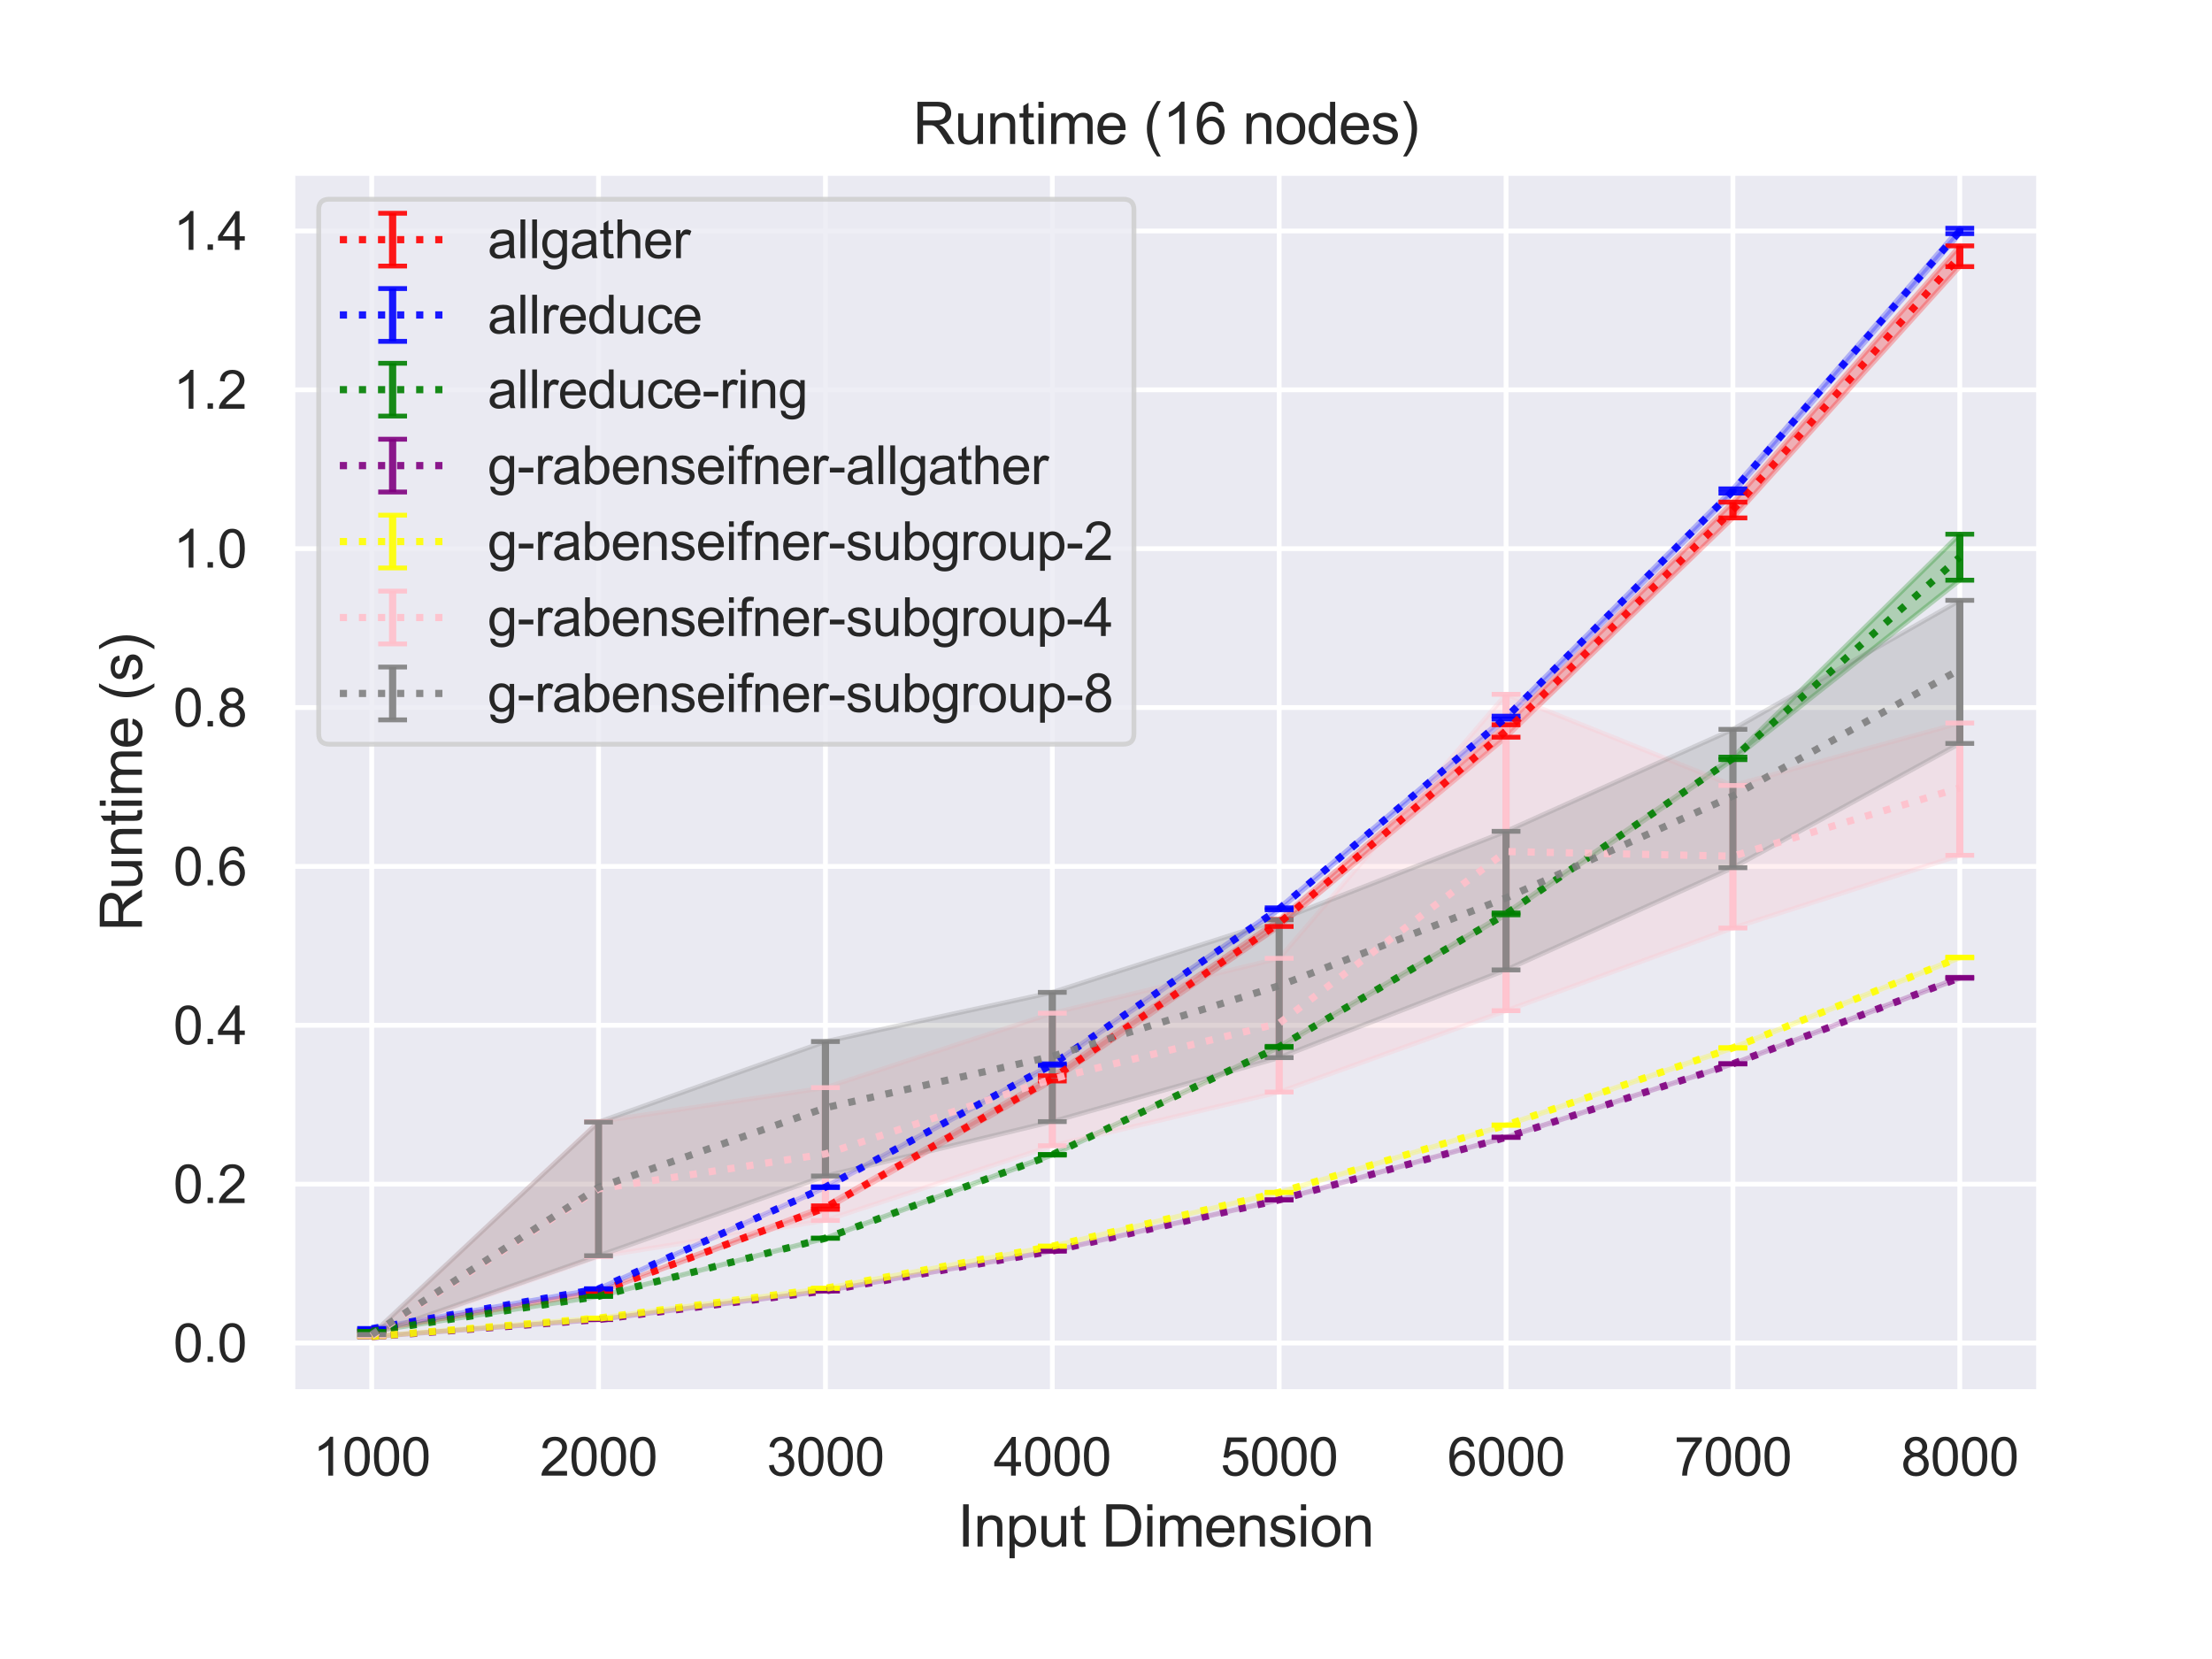 <?xml version="1.0" encoding="utf-8" standalone="no"?>
<!DOCTYPE svg PUBLIC "-//W3C//DTD SVG 1.1//EN"
  "http://www.w3.org/Graphics/SVG/1.1/DTD/svg11.dtd">
<svg height="345.6pt" version="1.1" viewBox="0 0 460.8 345.6" width="460.8pt" xmlns="http://www.w3.org/2000/svg" xmlns:xlink="http://www.w3.org/1999/xlink">
 <defs>
  <style type="text/css">*{stroke-linecap:butt;stroke-linejoin:round;}</style>
 </defs>
 <g id="figure_1">
  <g id="patch_1">
   <path d="M 0 345.6 
L 460.8 345.6 
L 460.8 0 
L 0 0 
z
" style="fill:#ffffff;"/>
  </g>
  <g id="axes_1">
   <g id="patch_2">
    <path d="M 60.89 290.02 
L 424.8 290.02 
L 424.8 36 
L 60.89 36 
z
" style="fill:#eaeaf2;"/>
   </g>
   <g id="matplotlib.axis_1">
    <g id="xtick_1">
     <g id="line2d_1">
      <path clip-path="url(#p930df3b74b)" d="M 77.431 290.02 
L 77.431 36 
" style="fill:none;stroke:#ffffff;stroke-linecap:round;"/>
     </g>
     <g id="text_1">
      <!-- 1000 -->
      <g style="fill:#262626;" transform="translate(65.197 307.394)scale(0.11 -0.11)">
       <defs>
        <path d="M 2384 0 
L 1822 0 
L 1822 3584 
Q 1619 3391 1289 3197 
Q 959 3003 697 2906 
L 697 3450 
Q 1169 3672 1522 3987 
Q 1875 4303 2022 4600 
L 2384 4600 
L 2384 0 
z
" id="ArialMT-31" transform="scale(0.016)"/>
        <path d="M 266 2259 
Q 266 3072 433 3567 
Q 600 4063 929 4331 
Q 1259 4600 1759 4600 
Q 2128 4600 2406 4451 
Q 2684 4303 2865 4023 
Q 3047 3744 3150 3342 
Q 3253 2941 3253 2259 
Q 3253 1453 3087 958 
Q 2922 463 2592 192 
Q 2263 -78 1759 -78 
Q 1097 -78 719 397 
Q 266 969 266 2259 
z
M 844 2259 
Q 844 1131 1108 757 
Q 1372 384 1759 384 
Q 2147 384 2411 759 
Q 2675 1134 2675 2259 
Q 2675 3391 2411 3762 
Q 2147 4134 1753 4134 
Q 1366 4134 1134 3806 
Q 844 3388 844 2259 
z
" id="ArialMT-30" transform="scale(0.016)"/>
       </defs>
       <use xlink:href="#ArialMT-31"/>
       <use x="55.615" xlink:href="#ArialMT-30"/>
       <use x="111.23" xlink:href="#ArialMT-30"/>
       <use x="166.846" xlink:href="#ArialMT-30"/>
      </g>
     </g>
    </g>
    <g id="xtick_2">
     <g id="line2d_2">
      <path clip-path="url(#p930df3b74b)" d="M 124.692 290.02 
L 124.692 36 
" style="fill:none;stroke:#ffffff;stroke-linecap:round;"/>
     </g>
     <g id="text_2">
      <!-- 2000 -->
      <g style="fill:#262626;" transform="translate(112.458 307.394)scale(0.11 -0.11)">
       <defs>
        <path d="M 3222 541 
L 3222 0 
L 194 0 
Q 188 203 259 391 
Q 375 700 629 1000 
Q 884 1300 1366 1694 
Q 2113 2306 2375 2664 
Q 2638 3022 2638 3341 
Q 2638 3675 2398 3904 
Q 2159 4134 1775 4134 
Q 1369 4134 1125 3890 
Q 881 3647 878 3216 
L 300 3275 
Q 359 3922 746 4261 
Q 1134 4600 1788 4600 
Q 2447 4600 2831 4234 
Q 3216 3869 3216 3328 
Q 3216 3053 3103 2787 
Q 2991 2522 2730 2228 
Q 2469 1934 1863 1422 
Q 1356 997 1212 845 
Q 1069 694 975 541 
L 3222 541 
z
" id="ArialMT-32" transform="scale(0.016)"/>
       </defs>
       <use xlink:href="#ArialMT-32"/>
       <use x="55.615" xlink:href="#ArialMT-30"/>
       <use x="111.23" xlink:href="#ArialMT-30"/>
       <use x="166.846" xlink:href="#ArialMT-30"/>
      </g>
     </g>
    </g>
    <g id="xtick_3">
     <g id="line2d_3">
      <path clip-path="url(#p930df3b74b)" d="M 171.953 290.02 
L 171.953 36 
" style="fill:none;stroke:#ffffff;stroke-linecap:round;"/>
     </g>
     <g id="text_3">
      <!-- 3000 -->
      <g style="fill:#262626;" transform="translate(159.719 307.394)scale(0.11 -0.11)">
       <defs>
        <path d="M 269 1209 
L 831 1284 
Q 928 806 1161 595 
Q 1394 384 1728 384 
Q 2125 384 2398 659 
Q 2672 934 2672 1341 
Q 2672 1728 2419 1979 
Q 2166 2231 1775 2231 
Q 1616 2231 1378 2169 
L 1441 2663 
Q 1497 2656 1531 2656 
Q 1891 2656 2178 2843 
Q 2466 3031 2466 3422 
Q 2466 3731 2256 3934 
Q 2047 4138 1716 4138 
Q 1388 4138 1169 3931 
Q 950 3725 888 3313 
L 325 3413 
Q 428 3978 793 4289 
Q 1159 4600 1703 4600 
Q 2078 4600 2393 4439 
Q 2709 4278 2876 4000 
Q 3044 3722 3044 3409 
Q 3044 3113 2884 2869 
Q 2725 2625 2413 2481 
Q 2819 2388 3044 2092 
Q 3269 1797 3269 1353 
Q 3269 753 2831 336 
Q 2394 -81 1725 -81 
Q 1122 -81 723 278 
Q 325 638 269 1209 
z
" id="ArialMT-33" transform="scale(0.016)"/>
       </defs>
       <use xlink:href="#ArialMT-33"/>
       <use x="55.615" xlink:href="#ArialMT-30"/>
       <use x="111.23" xlink:href="#ArialMT-30"/>
       <use x="166.846" xlink:href="#ArialMT-30"/>
      </g>
     </g>
    </g>
    <g id="xtick_4">
     <g id="line2d_4">
      <path clip-path="url(#p930df3b74b)" d="M 219.214 290.02 
L 219.214 36 
" style="fill:none;stroke:#ffffff;stroke-linecap:round;"/>
     </g>
     <g id="text_4">
      <!-- 4000 -->
      <g style="fill:#262626;" transform="translate(206.98 307.394)scale(0.11 -0.11)">
       <defs>
        <path d="M 2069 0 
L 2069 1097 
L 81 1097 
L 81 1613 
L 2172 4581 
L 2631 4581 
L 2631 1613 
L 3250 1613 
L 3250 1097 
L 2631 1097 
L 2631 0 
L 2069 0 
z
M 2069 1613 
L 2069 3678 
L 634 1613 
L 2069 1613 
z
" id="ArialMT-34" transform="scale(0.016)"/>
       </defs>
       <use xlink:href="#ArialMT-34"/>
       <use x="55.615" xlink:href="#ArialMT-30"/>
       <use x="111.23" xlink:href="#ArialMT-30"/>
       <use x="166.846" xlink:href="#ArialMT-30"/>
      </g>
     </g>
    </g>
    <g id="xtick_5">
     <g id="line2d_5">
      <path clip-path="url(#p930df3b74b)" d="M 266.476 290.02 
L 266.476 36 
" style="fill:none;stroke:#ffffff;stroke-linecap:round;"/>
     </g>
     <g id="text_5">
      <!-- 5000 -->
      <g style="fill:#262626;" transform="translate(254.241 307.394)scale(0.11 -0.11)">
       <defs>
        <path d="M 266 1200 
L 856 1250 
Q 922 819 1161 601 
Q 1400 384 1738 384 
Q 2144 384 2425 690 
Q 2706 997 2706 1503 
Q 2706 1984 2436 2262 
Q 2166 2541 1728 2541 
Q 1456 2541 1237 2417 
Q 1019 2294 894 2097 
L 366 2166 
L 809 4519 
L 3088 4519 
L 3088 3981 
L 1259 3981 
L 1013 2750 
Q 1425 3038 1878 3038 
Q 2478 3038 2890 2622 
Q 3303 2206 3303 1553 
Q 3303 931 2941 478 
Q 2500 -78 1738 -78 
Q 1113 -78 717 272 
Q 322 622 266 1200 
z
" id="ArialMT-35" transform="scale(0.016)"/>
       </defs>
       <use xlink:href="#ArialMT-35"/>
       <use x="55.615" xlink:href="#ArialMT-30"/>
       <use x="111.23" xlink:href="#ArialMT-30"/>
       <use x="166.846" xlink:href="#ArialMT-30"/>
      </g>
     </g>
    </g>
    <g id="xtick_6">
     <g id="line2d_6">
      <path clip-path="url(#p930df3b74b)" d="M 313.737 290.02 
L 313.737 36 
" style="fill:none;stroke:#ffffff;stroke-linecap:round;"/>
     </g>
     <g id="text_6">
      <!-- 6000 -->
      <g style="fill:#262626;" transform="translate(301.502 307.394)scale(0.11 -0.11)">
       <defs>
        <path d="M 3184 3459 
L 2625 3416 
Q 2550 3747 2413 3897 
Q 2184 4138 1850 4138 
Q 1581 4138 1378 3988 
Q 1113 3794 959 3422 
Q 806 3050 800 2363 
Q 1003 2672 1297 2822 
Q 1591 2972 1913 2972 
Q 2475 2972 2870 2558 
Q 3266 2144 3266 1488 
Q 3266 1056 3080 686 
Q 2894 316 2569 119 
Q 2244 -78 1831 -78 
Q 1128 -78 684 439 
Q 241 956 241 2144 
Q 241 3472 731 4075 
Q 1159 4600 1884 4600 
Q 2425 4600 2770 4297 
Q 3116 3994 3184 3459 
z
M 888 1484 
Q 888 1194 1011 928 
Q 1134 663 1356 523 
Q 1578 384 1822 384 
Q 2178 384 2434 671 
Q 2691 959 2691 1453 
Q 2691 1928 2437 2201 
Q 2184 2475 1800 2475 
Q 1419 2475 1153 2201 
Q 888 1928 888 1484 
z
" id="ArialMT-36" transform="scale(0.016)"/>
       </defs>
       <use xlink:href="#ArialMT-36"/>
       <use x="55.615" xlink:href="#ArialMT-30"/>
       <use x="111.23" xlink:href="#ArialMT-30"/>
       <use x="166.846" xlink:href="#ArialMT-30"/>
      </g>
     </g>
    </g>
    <g id="xtick_7">
     <g id="line2d_7">
      <path clip-path="url(#p930df3b74b)" d="M 360.998 290.02 
L 360.998 36 
" style="fill:none;stroke:#ffffff;stroke-linecap:round;"/>
     </g>
     <g id="text_7">
      <!-- 7000 -->
      <g style="fill:#262626;" transform="translate(348.764 307.394)scale(0.11 -0.11)">
       <defs>
        <path d="M 303 3981 
L 303 4522 
L 3269 4522 
L 3269 4084 
Q 2831 3619 2401 2847 
Q 1972 2075 1738 1259 
Q 1569 684 1522 0 
L 944 0 
Q 953 541 1156 1306 
Q 1359 2072 1739 2783 
Q 2119 3494 2547 3981 
L 303 3981 
z
" id="ArialMT-37" transform="scale(0.016)"/>
       </defs>
       <use xlink:href="#ArialMT-37"/>
       <use x="55.615" xlink:href="#ArialMT-30"/>
       <use x="111.23" xlink:href="#ArialMT-30"/>
       <use x="166.846" xlink:href="#ArialMT-30"/>
      </g>
     </g>
    </g>
    <g id="xtick_8">
     <g id="line2d_8">
      <path clip-path="url(#p930df3b74b)" d="M 408.259 290.02 
L 408.259 36 
" style="fill:none;stroke:#ffffff;stroke-linecap:round;"/>
     </g>
     <g id="text_8">
      <!-- 8000 -->
      <g style="fill:#262626;" transform="translate(396.025 307.394)scale(0.11 -0.11)">
       <defs>
        <path d="M 1131 2484 
Q 781 2613 612 2850 
Q 444 3088 444 3419 
Q 444 3919 803 4259 
Q 1163 4600 1759 4600 
Q 2359 4600 2725 4251 
Q 3091 3903 3091 3403 
Q 3091 3084 2923 2848 
Q 2756 2613 2416 2484 
Q 2838 2347 3058 2040 
Q 3278 1734 3278 1309 
Q 3278 722 2862 322 
Q 2447 -78 1769 -78 
Q 1091 -78 675 323 
Q 259 725 259 1325 
Q 259 1772 486 2073 
Q 713 2375 1131 2484 
z
M 1019 3438 
Q 1019 3113 1228 2906 
Q 1438 2700 1772 2700 
Q 2097 2700 2305 2904 
Q 2513 3109 2513 3406 
Q 2513 3716 2298 3927 
Q 2084 4138 1766 4138 
Q 1444 4138 1231 3931 
Q 1019 3725 1019 3438 
z
M 838 1322 
Q 838 1081 952 856 
Q 1066 631 1291 507 
Q 1516 384 1775 384 
Q 2178 384 2440 643 
Q 2703 903 2703 1303 
Q 2703 1709 2433 1975 
Q 2163 2241 1756 2241 
Q 1359 2241 1098 1978 
Q 838 1716 838 1322 
z
" id="ArialMT-38" transform="scale(0.016)"/>
       </defs>
       <use xlink:href="#ArialMT-38"/>
       <use x="55.615" xlink:href="#ArialMT-30"/>
       <use x="111.23" xlink:href="#ArialMT-30"/>
       <use x="166.846" xlink:href="#ArialMT-30"/>
      </g>
     </g>
    </g>
    <g id="text_9">
     <!-- Input Dimension -->
     <g style="fill:#262626;" transform="translate(199.491 322.169)scale(0.12 -0.12)">
      <defs>
       <path d="M 597 0 
L 597 4581 
L 1203 4581 
L 1203 0 
L 597 0 
z
" id="ArialMT-49" transform="scale(0.016)"/>
       <path d="M 422 0 
L 422 3319 
L 928 3319 
L 928 2847 
Q 1294 3394 1984 3394 
Q 2284 3394 2536 3286 
Q 2788 3178 2913 3003 
Q 3038 2828 3088 2588 
Q 3119 2431 3119 2041 
L 3119 0 
L 2556 0 
L 2556 2019 
Q 2556 2363 2490 2533 
Q 2425 2703 2258 2804 
Q 2091 2906 1866 2906 
Q 1506 2906 1245 2678 
Q 984 2450 984 1813 
L 984 0 
L 422 0 
z
" id="ArialMT-6e" transform="scale(0.016)"/>
       <path d="M 422 -1272 
L 422 3319 
L 934 3319 
L 934 2888 
Q 1116 3141 1344 3267 
Q 1572 3394 1897 3394 
Q 2322 3394 2647 3175 
Q 2972 2956 3137 2557 
Q 3303 2159 3303 1684 
Q 3303 1175 3120 767 
Q 2938 359 2589 142 
Q 2241 -75 1856 -75 
Q 1575 -75 1351 44 
Q 1128 163 984 344 
L 984 -1272 
L 422 -1272 
z
M 931 1641 
Q 931 1000 1190 694 
Q 1450 388 1819 388 
Q 2194 388 2461 705 
Q 2728 1022 2728 1688 
Q 2728 2322 2467 2637 
Q 2206 2953 1844 2953 
Q 1484 2953 1207 2617 
Q 931 2281 931 1641 
z
" id="ArialMT-70" transform="scale(0.016)"/>
       <path d="M 2597 0 
L 2597 488 
Q 2209 -75 1544 -75 
Q 1250 -75 995 37 
Q 741 150 617 320 
Q 494 491 444 738 
Q 409 903 409 1263 
L 409 3319 
L 972 3319 
L 972 1478 
Q 972 1038 1006 884 
Q 1059 663 1231 536 
Q 1403 409 1656 409 
Q 1909 409 2131 539 
Q 2353 669 2445 892 
Q 2538 1116 2538 1541 
L 2538 3319 
L 3100 3319 
L 3100 0 
L 2597 0 
z
" id="ArialMT-75" transform="scale(0.016)"/>
       <path d="M 1650 503 
L 1731 6 
Q 1494 -44 1306 -44 
Q 1000 -44 831 53 
Q 663 150 594 308 
Q 525 466 525 972 
L 525 2881 
L 113 2881 
L 113 3319 
L 525 3319 
L 525 4141 
L 1084 4478 
L 1084 3319 
L 1650 3319 
L 1650 2881 
L 1084 2881 
L 1084 941 
Q 1084 700 1114 631 
Q 1144 563 1211 522 
Q 1278 481 1403 481 
Q 1497 481 1650 503 
z
" id="ArialMT-74" transform="scale(0.016)"/>
       <path id="ArialMT-20" transform="scale(0.016)"/>
       <path d="M 494 0 
L 494 4581 
L 2072 4581 
Q 2606 4581 2888 4516 
Q 3281 4425 3559 4188 
Q 3922 3881 4101 3404 
Q 4281 2928 4281 2316 
Q 4281 1794 4159 1391 
Q 4038 988 3847 723 
Q 3656 459 3429 307 
Q 3203 156 2883 78 
Q 2563 0 2147 0 
L 494 0 
z
M 1100 541 
L 2078 541 
Q 2531 541 2789 625 
Q 3047 709 3200 863 
Q 3416 1078 3536 1442 
Q 3656 1806 3656 2325 
Q 3656 3044 3420 3430 
Q 3184 3816 2847 3947 
Q 2603 4041 2063 4041 
L 1100 4041 
L 1100 541 
z
" id="ArialMT-44" transform="scale(0.016)"/>
       <path d="M 425 3934 
L 425 4581 
L 988 4581 
L 988 3934 
L 425 3934 
z
M 425 0 
L 425 3319 
L 988 3319 
L 988 0 
L 425 0 
z
" id="ArialMT-69" transform="scale(0.016)"/>
       <path d="M 422 0 
L 422 3319 
L 925 3319 
L 925 2853 
Q 1081 3097 1340 3245 
Q 1600 3394 1931 3394 
Q 2300 3394 2536 3241 
Q 2772 3088 2869 2813 
Q 3263 3394 3894 3394 
Q 4388 3394 4653 3120 
Q 4919 2847 4919 2278 
L 4919 0 
L 4359 0 
L 4359 2091 
Q 4359 2428 4304 2576 
Q 4250 2725 4106 2815 
Q 3963 2906 3769 2906 
Q 3419 2906 3187 2673 
Q 2956 2441 2956 1928 
L 2956 0 
L 2394 0 
L 2394 2156 
Q 2394 2531 2256 2718 
Q 2119 2906 1806 2906 
Q 1569 2906 1367 2781 
Q 1166 2656 1075 2415 
Q 984 2175 984 1722 
L 984 0 
L 422 0 
z
" id="ArialMT-6d" transform="scale(0.016)"/>
       <path d="M 2694 1069 
L 3275 997 
Q 3138 488 2766 206 
Q 2394 -75 1816 -75 
Q 1088 -75 661 373 
Q 234 822 234 1631 
Q 234 2469 665 2931 
Q 1097 3394 1784 3394 
Q 2450 3394 2872 2941 
Q 3294 2488 3294 1666 
Q 3294 1616 3291 1516 
L 816 1516 
Q 847 969 1125 678 
Q 1403 388 1819 388 
Q 2128 388 2347 550 
Q 2566 713 2694 1069 
z
M 847 1978 
L 2700 1978 
Q 2663 2397 2488 2606 
Q 2219 2931 1791 2931 
Q 1403 2931 1139 2672 
Q 875 2413 847 1978 
z
" id="ArialMT-65" transform="scale(0.016)"/>
       <path d="M 197 991 
L 753 1078 
Q 800 744 1014 566 
Q 1228 388 1613 388 
Q 2000 388 2187 545 
Q 2375 703 2375 916 
Q 2375 1106 2209 1216 
Q 2094 1291 1634 1406 
Q 1016 1563 777 1677 
Q 538 1791 414 1992 
Q 291 2194 291 2438 
Q 291 2659 392 2848 
Q 494 3038 669 3163 
Q 800 3259 1026 3326 
Q 1253 3394 1513 3394 
Q 1903 3394 2198 3281 
Q 2494 3169 2634 2976 
Q 2775 2784 2828 2463 
L 2278 2388 
Q 2241 2644 2061 2787 
Q 1881 2931 1553 2931 
Q 1166 2931 1000 2803 
Q 834 2675 834 2503 
Q 834 2394 903 2306 
Q 972 2216 1119 2156 
Q 1203 2125 1616 2013 
Q 2213 1853 2448 1751 
Q 2684 1650 2818 1456 
Q 2953 1263 2953 975 
Q 2953 694 2789 445 
Q 2625 197 2315 61 
Q 2006 -75 1616 -75 
Q 969 -75 630 194 
Q 291 463 197 991 
z
" id="ArialMT-73" transform="scale(0.016)"/>
       <path d="M 213 1659 
Q 213 2581 725 3025 
Q 1153 3394 1769 3394 
Q 2453 3394 2887 2945 
Q 3322 2497 3322 1706 
Q 3322 1066 3130 698 
Q 2938 331 2570 128 
Q 2203 -75 1769 -75 
Q 1072 -75 642 372 
Q 213 819 213 1659 
z
M 791 1659 
Q 791 1022 1069 705 
Q 1347 388 1769 388 
Q 2188 388 2466 706 
Q 2744 1025 2744 1678 
Q 2744 2294 2464 2611 
Q 2184 2928 1769 2928 
Q 1347 2928 1069 2612 
Q 791 2297 791 1659 
z
" id="ArialMT-6f" transform="scale(0.016)"/>
      </defs>
      <use xlink:href="#ArialMT-49"/>
      <use x="27.783" xlink:href="#ArialMT-6e"/>
      <use x="83.398" xlink:href="#ArialMT-70"/>
      <use x="139.014" xlink:href="#ArialMT-75"/>
      <use x="194.629" xlink:href="#ArialMT-74"/>
      <use x="222.412" xlink:href="#ArialMT-20"/>
      <use x="250.195" xlink:href="#ArialMT-44"/>
      <use x="322.412" xlink:href="#ArialMT-69"/>
      <use x="344.629" xlink:href="#ArialMT-6d"/>
      <use x="427.93" xlink:href="#ArialMT-65"/>
      <use x="483.545" xlink:href="#ArialMT-6e"/>
      <use x="539.16" xlink:href="#ArialMT-73"/>
      <use x="589.16" xlink:href="#ArialMT-69"/>
      <use x="611.377" xlink:href="#ArialMT-6f"/>
      <use x="666.992" xlink:href="#ArialMT-6e"/>
     </g>
    </g>
   </g>
   <g id="matplotlib.axis_2">
    <g id="ytick_1">
     <g id="line2d_9">
      <path clip-path="url(#p930df3b74b)" d="M 60.89 279.777 
L 424.8 279.777 
" style="fill:none;stroke:#ffffff;stroke-linecap:round;"/>
     </g>
     <g id="text_10">
      <!-- 0.0 -->
      <g style="fill:#262626;" transform="translate(36.1 283.713)scale(0.11 -0.11)">
       <defs>
        <path d="M 581 0 
L 581 641 
L 1222 641 
L 1222 0 
L 581 0 
z
" id="ArialMT-2e" transform="scale(0.016)"/>
       </defs>
       <use xlink:href="#ArialMT-30"/>
       <use x="55.615" xlink:href="#ArialMT-2e"/>
       <use x="83.398" xlink:href="#ArialMT-30"/>
      </g>
     </g>
    </g>
    <g id="ytick_2">
     <g id="line2d_10">
      <path clip-path="url(#p930df3b74b)" d="M 60.89 246.682 
L 424.8 246.682 
" style="fill:none;stroke:#ffffff;stroke-linecap:round;"/>
     </g>
     <g id="text_11">
      <!-- 0.2 -->
      <g style="fill:#262626;" transform="translate(36.1 250.618)scale(0.11 -0.11)">
       <use xlink:href="#ArialMT-30"/>
       <use x="55.615" xlink:href="#ArialMT-2e"/>
       <use x="83.398" xlink:href="#ArialMT-32"/>
      </g>
     </g>
    </g>
    <g id="ytick_3">
     <g id="line2d_11">
      <path clip-path="url(#p930df3b74b)" d="M 60.89 213.586 
L 424.8 213.586 
" style="fill:none;stroke:#ffffff;stroke-linecap:round;"/>
     </g>
     <g id="text_12">
      <!-- 0.4 -->
      <g style="fill:#262626;" transform="translate(36.1 217.523)scale(0.11 -0.11)">
       <use xlink:href="#ArialMT-30"/>
       <use x="55.615" xlink:href="#ArialMT-2e"/>
       <use x="83.398" xlink:href="#ArialMT-34"/>
      </g>
     </g>
    </g>
    <g id="ytick_4">
     <g id="line2d_12">
      <path clip-path="url(#p930df3b74b)" d="M 60.89 180.491 
L 424.8 180.491 
" style="fill:none;stroke:#ffffff;stroke-linecap:round;"/>
     </g>
     <g id="text_13">
      <!-- 0.6 -->
      <g style="fill:#262626;" transform="translate(36.1 184.428)scale(0.11 -0.11)">
       <use xlink:href="#ArialMT-30"/>
       <use x="55.615" xlink:href="#ArialMT-2e"/>
       <use x="83.398" xlink:href="#ArialMT-36"/>
      </g>
     </g>
    </g>
    <g id="ytick_5">
     <g id="line2d_13">
      <path clip-path="url(#p930df3b74b)" d="M 60.89 147.396 
L 424.8 147.396 
" style="fill:none;stroke:#ffffff;stroke-linecap:round;"/>
     </g>
     <g id="text_14">
      <!-- 0.8 -->
      <g style="fill:#262626;" transform="translate(36.1 151.333)scale(0.11 -0.11)">
       <use xlink:href="#ArialMT-30"/>
       <use x="55.615" xlink:href="#ArialMT-2e"/>
       <use x="83.398" xlink:href="#ArialMT-38"/>
      </g>
     </g>
    </g>
    <g id="ytick_6">
     <g id="line2d_14">
      <path clip-path="url(#p930df3b74b)" d="M 60.89 114.301 
L 424.8 114.301 
" style="fill:none;stroke:#ffffff;stroke-linecap:round;"/>
     </g>
     <g id="text_15">
      <!-- 1.0 -->
      <g style="fill:#262626;" transform="translate(36.1 118.238)scale(0.11 -0.11)">
       <use xlink:href="#ArialMT-31"/>
       <use x="55.615" xlink:href="#ArialMT-2e"/>
       <use x="83.398" xlink:href="#ArialMT-30"/>
      </g>
     </g>
    </g>
    <g id="ytick_7">
     <g id="line2d_15">
      <path clip-path="url(#p930df3b74b)" d="M 60.89 81.206 
L 424.8 81.206 
" style="fill:none;stroke:#ffffff;stroke-linecap:round;"/>
     </g>
     <g id="text_16">
      <!-- 1.2 -->
      <g style="fill:#262626;" transform="translate(36.1 85.143)scale(0.11 -0.11)">
       <use xlink:href="#ArialMT-31"/>
       <use x="55.615" xlink:href="#ArialMT-2e"/>
       <use x="83.398" xlink:href="#ArialMT-32"/>
      </g>
     </g>
    </g>
    <g id="ytick_8">
     <g id="line2d_16">
      <path clip-path="url(#p930df3b74b)" d="M 60.89 48.111 
L 424.8 48.111 
" style="fill:none;stroke:#ffffff;stroke-linecap:round;"/>
     </g>
     <g id="text_17">
      <!-- 1.4 -->
      <g style="fill:#262626;" transform="translate(36.1 52.048)scale(0.11 -0.11)">
       <use xlink:href="#ArialMT-31"/>
       <use x="55.615" xlink:href="#ArialMT-2e"/>
       <use x="83.398" xlink:href="#ArialMT-34"/>
      </g>
     </g>
    </g>
    <g id="text_18">
     <!-- Runtime (s) -->
     <g style="fill:#262626;" transform="translate(29.574 194.013)rotate(-90)scale(0.12 -0.12)">
      <defs>
       <path d="M 503 0 
L 503 4581 
L 2534 4581 
Q 3147 4581 3465 4457 
Q 3784 4334 3975 4021 
Q 4166 3709 4166 3331 
Q 4166 2844 3850 2509 
Q 3534 2175 2875 2084 
Q 3116 1969 3241 1856 
Q 3506 1613 3744 1247 
L 4541 0 
L 3778 0 
L 3172 953 
Q 2906 1366 2734 1584 
Q 2563 1803 2427 1890 
Q 2291 1978 2150 2013 
Q 2047 2034 1813 2034 
L 1109 2034 
L 1109 0 
L 503 0 
z
M 1109 2559 
L 2413 2559 
Q 2828 2559 3062 2645 
Q 3297 2731 3419 2920 
Q 3541 3109 3541 3331 
Q 3541 3656 3305 3865 
Q 3069 4075 2559 4075 
L 1109 4075 
L 1109 2559 
z
" id="ArialMT-52" transform="scale(0.016)"/>
       <path d="M 1497 -1347 
Q 1031 -759 709 28 
Q 388 816 388 1659 
Q 388 2403 628 3084 
Q 909 3875 1497 4659 
L 1900 4659 
Q 1522 4009 1400 3731 
Q 1209 3300 1100 2831 
Q 966 2247 966 1656 
Q 966 153 1900 -1347 
L 1497 -1347 
z
" id="ArialMT-28" transform="scale(0.016)"/>
       <path d="M 791 -1347 
L 388 -1347 
Q 1322 153 1322 1656 
Q 1322 2244 1188 2822 
Q 1081 3291 891 3722 
Q 769 4003 388 4659 
L 791 4659 
Q 1378 3875 1659 3084 
Q 1900 2403 1900 1659 
Q 1900 816 1576 28 
Q 1253 -759 791 -1347 
z
" id="ArialMT-29" transform="scale(0.016)"/>
      </defs>
      <use xlink:href="#ArialMT-52"/>
      <use x="72.217" xlink:href="#ArialMT-75"/>
      <use x="127.832" xlink:href="#ArialMT-6e"/>
      <use x="183.447" xlink:href="#ArialMT-74"/>
      <use x="211.23" xlink:href="#ArialMT-69"/>
      <use x="233.447" xlink:href="#ArialMT-6d"/>
      <use x="316.748" xlink:href="#ArialMT-65"/>
      <use x="372.363" xlink:href="#ArialMT-20"/>
      <use x="400.146" xlink:href="#ArialMT-28"/>
      <use x="433.447" xlink:href="#ArialMT-73"/>
      <use x="483.447" xlink:href="#ArialMT-29"/>
     </g>
    </g>
   </g>
   <g id="PolyCollection_1">
    <defs>
     <path d="M 77.431 -68.489 
L 77.431 -68.463 
L 124.692 -76.416 
L 171.953 -93.676 
L 219.214 -120.406 
L 266.476 -152.595 
L 313.737 -192.027 
L 360.998 -237.709 
L 408.259 -290.06 
L 408.259 -294.379 
L 408.259 -294.379 
L 360.998 -240.994 
L 313.737 -194.617 
L 266.476 -154.046 
L 219.214 -121.486 
L 171.953 -94.396 
L 124.692 -76.521 
L 77.431 -68.489 
z
" id="mea910c1217" style="stroke:#ff0000;stroke-opacity:0.25;"/>
    </defs>
    <g clip-path="url(#p930df3b74b)">
     <use style="fill:#ff0000;fill-opacity:0.25;stroke:#ff0000;stroke-opacity:0.25;" x="0" xlink:href="#mea910c1217" y="345.6"/>
    </g>
   </g>
   <g id="PolyCollection_2">
    <defs>
     <path d="M 77.431 -68.852 
L 77.431 -68.761 
L 124.692 -77.063 
L 171.953 -98.205 
L 219.214 -123.698 
L 266.476 -156.084 
L 313.737 -195.803 
L 360.998 -242.879 
L 408.259 -296.92 
L 408.259 -298.054 
L 408.259 -298.054 
L 360.998 -243.767 
L 313.737 -196.421 
L 266.476 -156.476 
L 219.214 -123.974 
L 171.953 -98.375 
L 124.692 -77.138 
L 77.431 -68.852 
z
" id="m02b29a0b81" style="stroke:#0000ff;stroke-opacity:0.25;"/>
    </defs>
    <g clip-path="url(#p930df3b74b)">
     <use style="fill:#0000ff;fill-opacity:0.25;stroke:#0000ff;stroke-opacity:0.25;" x="0" xlink:href="#m02b29a0b81" y="345.6"/>
    </g>
   </g>
   <g id="PolyCollection_3">
    <defs>
     <path d="M 77.431 -68.253 
L 77.431 -68.216 
L 124.692 -75.542 
L 171.953 -87.628 
L 219.214 -104.974 
L 266.476 -127.409 
L 313.737 -155.015 
L 360.998 -187.353 
L 408.259 -224.734 
L 408.259 -234.316 
L 408.259 -234.316 
L 360.998 -187.87 
L 313.737 -155.413 
L 266.476 -127.625 
L 219.214 -105.116 
L 171.953 -87.684 
L 124.692 -75.568 
L 77.431 -68.253 
z
" id="m5a05997e92" style="stroke:#008000;stroke-opacity:0.25;"/>
    </defs>
    <g clip-path="url(#p930df3b74b)">
     <use style="fill:#008000;fill-opacity:0.25;stroke:#008000;stroke-opacity:0.25;" x="0" xlink:href="#m5a05997e92" y="345.6"/>
    </g>
   </g>
   <g id="PolyCollection_4">
    <defs>
     <path d="M 77.431 -67.177 
L 77.431 -67.126 
L 124.692 -70.709 
L 171.953 -76.679 
L 219.214 -84.976 
L 266.476 -95.629 
L 313.737 -108.652 
L 360.998 -123.961 
L 408.259 -141.816 
L 408.259 -142.001 
L 408.259 -142.001 
L 360.998 -124.023 
L 313.737 -108.707 
L 266.476 -95.658 
L 219.214 -85.006 
L 171.953 -76.69 
L 124.692 -70.717 
L 77.431 -67.177 
z
" id="mb3ac9188e1" style="stroke:#800080;stroke-opacity:0.25;"/>
    </defs>
    <g clip-path="url(#p930df3b74b)">
     <use style="fill:#800080;fill-opacity:0.25;stroke:#800080;stroke-opacity:0.25;" x="0" xlink:href="#mb3ac9188e1" y="345.6"/>
    </g>
   </g>
   <g id="PolyCollection_5">
    <defs>
     <path d="M 77.431 -67.204 
L 77.431 -67.18 
L 124.692 -70.975 
L 171.953 -77.212 
L 219.214 -85.972 
L 266.476 -97.177 
L 313.737 -111.16 
L 360.998 -127.252 
L 408.259 -146.059 
L 408.259 -146.217 
L 408.259 -146.217 
L 360.998 -127.373 
L 313.737 -111.261 
L 266.476 -97.231 
L 219.214 -86.016 
L 171.953 -77.233 
L 124.692 -71.037 
L 77.431 -67.204 
z
" id="m327ef06ad8" style="stroke:#ffff00;stroke-opacity:0.25;"/>
    </defs>
    <g clip-path="url(#p930df3b74b)">
     <use style="fill:#ffff00;fill-opacity:0.25;stroke:#ffff00;stroke-opacity:0.25;" x="0" xlink:href="#m327ef06ad8" y="345.6"/>
    </g>
   </g>
   <g id="PolyCollection_6">
    <defs>
     <path d="M 77.431 -67.346 
L 77.431 -67.315 
L 124.692 -83.835 
L 171.953 -91.36 
L 219.214 -106.922 
L 266.476 -118.102 
L 313.737 -135.058 
L 360.998 -152.278 
L 408.259 -167.431 
L 408.259 -194.978 
L 408.259 -194.978 
L 360.998 -181.969 
L 313.737 -200.959 
L 266.476 -145.963 
L 219.214 -134.533 
L 171.953 -119.02 
L 124.692 -111.947 
L 77.431 -67.346 
z
" id="mdcc390e9db" style="stroke:#ffc0cb;stroke-opacity:0.25;"/>
    </defs>
    <g clip-path="url(#p930df3b74b)">
     <use style="fill:#ffc0cb;fill-opacity:0.25;stroke:#ffc0cb;stroke-opacity:0.25;" x="0" xlink:href="#mdcc390e9db" y="345.6"/>
    </g>
   </g>
   <g id="PolyCollection_7">
    <defs>
     <path d="M 77.431 -67.585 
L 77.431 -67.558 
L 124.692 -84.008 
L 171.953 -100.616 
L 219.214 -111.946 
L 266.476 -125.277 
L 313.737 -143.548 
L 360.998 -164.844 
L 408.259 -190.729 
L 408.259 -220.538 
L 408.259 -220.538 
L 360.998 -193.663 
L 313.737 -172.421 
L 266.476 -153.982 
L 219.214 -138.874 
L 171.953 -128.63 
L 124.692 -111.851 
L 77.431 -67.585 
z
" id="mb1984ba5c9" style="stroke:#808080;stroke-opacity:0.25;"/>
    </defs>
    <g clip-path="url(#p930df3b74b)">
     <use style="fill:#808080;fill-opacity:0.25;stroke:#808080;stroke-opacity:0.25;" x="0" xlink:href="#mb1984ba5c9" y="345.6"/>
    </g>
   </g>
   <g id="LineCollection_1">
    <path clip-path="url(#p930df3b74b)" d="M 77.431 277.137 
L 77.431 277.111 
" style="fill:none;stroke:#ff0000;stroke-opacity:0.9;stroke-width:1.5;"/>
    <path clip-path="url(#p930df3b74b)" d="M 124.692 269.184 
L 124.692 269.079 
" style="fill:none;stroke:#ff0000;stroke-opacity:0.9;stroke-width:1.5;"/>
    <path clip-path="url(#p930df3b74b)" d="M 171.953 251.924 
L 171.953 251.204 
" style="fill:none;stroke:#ff0000;stroke-opacity:0.9;stroke-width:1.5;"/>
    <path clip-path="url(#p930df3b74b)" d="M 219.214 225.194 
L 219.214 224.114 
" style="fill:none;stroke:#ff0000;stroke-opacity:0.9;stroke-width:1.5;"/>
    <path clip-path="url(#p930df3b74b)" d="M 266.476 193.005 
L 266.476 191.554 
" style="fill:none;stroke:#ff0000;stroke-opacity:0.9;stroke-width:1.5;"/>
    <path clip-path="url(#p930df3b74b)" d="M 313.737 153.573 
L 313.737 150.983 
" style="fill:none;stroke:#ff0000;stroke-opacity:0.9;stroke-width:1.5;"/>
    <path clip-path="url(#p930df3b74b)" d="M 360.998 107.891 
L 360.998 104.606 
" style="fill:none;stroke:#ff0000;stroke-opacity:0.9;stroke-width:1.5;"/>
    <path clip-path="url(#p930df3b74b)" d="M 408.259 55.54 
L 408.259 51.221 
" style="fill:none;stroke:#ff0000;stroke-opacity:0.9;stroke-width:1.5;"/>
   </g>
   <g id="LineCollection_2">
    <path clip-path="url(#p930df3b74b)" d="M 77.431 276.839 
L 77.431 276.748 
" style="fill:none;stroke:#0000ff;stroke-opacity:0.9;stroke-width:1.5;"/>
    <path clip-path="url(#p930df3b74b)" d="M 124.692 268.537 
L 124.692 268.462 
" style="fill:none;stroke:#0000ff;stroke-opacity:0.9;stroke-width:1.5;"/>
    <path clip-path="url(#p930df3b74b)" d="M 171.953 247.395 
L 171.953 247.225 
" style="fill:none;stroke:#0000ff;stroke-opacity:0.9;stroke-width:1.5;"/>
    <path clip-path="url(#p930df3b74b)" d="M 219.214 221.902 
L 219.214 221.626 
" style="fill:none;stroke:#0000ff;stroke-opacity:0.9;stroke-width:1.5;"/>
    <path clip-path="url(#p930df3b74b)" d="M 266.476 189.516 
L 266.476 189.124 
" style="fill:none;stroke:#0000ff;stroke-opacity:0.9;stroke-width:1.5;"/>
    <path clip-path="url(#p930df3b74b)" d="M 313.737 149.797 
L 313.737 149.179 
" style="fill:none;stroke:#0000ff;stroke-opacity:0.9;stroke-width:1.5;"/>
    <path clip-path="url(#p930df3b74b)" d="M 360.998 102.721 
L 360.998 101.833 
" style="fill:none;stroke:#0000ff;stroke-opacity:0.9;stroke-width:1.5;"/>
    <path clip-path="url(#p930df3b74b)" d="M 408.259 48.68 
L 408.259 47.546 
" style="fill:none;stroke:#0000ff;stroke-opacity:0.9;stroke-width:1.5;"/>
   </g>
   <g id="LineCollection_3">
    <path clip-path="url(#p930df3b74b)" d="M 77.431 277.384 
L 77.431 277.347 
" style="fill:none;stroke:#008000;stroke-opacity:0.9;stroke-width:1.5;"/>
    <path clip-path="url(#p930df3b74b)" d="M 124.692 270.058 
L 124.692 270.032 
" style="fill:none;stroke:#008000;stroke-opacity:0.9;stroke-width:1.5;"/>
    <path clip-path="url(#p930df3b74b)" d="M 171.953 257.972 
L 171.953 257.916 
" style="fill:none;stroke:#008000;stroke-opacity:0.9;stroke-width:1.5;"/>
    <path clip-path="url(#p930df3b74b)" d="M 219.214 240.626 
L 219.214 240.484 
" style="fill:none;stroke:#008000;stroke-opacity:0.9;stroke-width:1.5;"/>
    <path clip-path="url(#p930df3b74b)" d="M 266.476 218.191 
L 266.476 217.975 
" style="fill:none;stroke:#008000;stroke-opacity:0.9;stroke-width:1.5;"/>
    <path clip-path="url(#p930df3b74b)" d="M 313.737 190.585 
L 313.737 190.186 
" style="fill:none;stroke:#008000;stroke-opacity:0.9;stroke-width:1.5;"/>
    <path clip-path="url(#p930df3b74b)" d="M 360.998 158.247 
L 360.998 157.73 
" style="fill:none;stroke:#008000;stroke-opacity:0.9;stroke-width:1.5;"/>
    <path clip-path="url(#p930df3b74b)" d="M 408.259 120.866 
L 408.259 111.284 
" style="fill:none;stroke:#008000;stroke-opacity:0.9;stroke-width:1.5;"/>
   </g>
   <g id="LineCollection_4">
    <path clip-path="url(#p930df3b74b)" d="M 77.431 278.474 
L 77.431 278.423 
" style="fill:none;stroke:#800080;stroke-opacity:0.9;stroke-width:1.5;"/>
    <path clip-path="url(#p930df3b74b)" d="M 124.692 274.891 
L 124.692 274.883 
" style="fill:none;stroke:#800080;stroke-opacity:0.9;stroke-width:1.5;"/>
    <path clip-path="url(#p930df3b74b)" d="M 171.953 268.921 
L 171.953 268.91 
" style="fill:none;stroke:#800080;stroke-opacity:0.9;stroke-width:1.5;"/>
    <path clip-path="url(#p930df3b74b)" d="M 219.214 260.624 
L 219.214 260.594 
" style="fill:none;stroke:#800080;stroke-opacity:0.9;stroke-width:1.5;"/>
    <path clip-path="url(#p930df3b74b)" d="M 266.476 249.971 
L 266.476 249.942 
" style="fill:none;stroke:#800080;stroke-opacity:0.9;stroke-width:1.5;"/>
    <path clip-path="url(#p930df3b74b)" d="M 313.737 236.948 
L 313.737 236.893 
" style="fill:none;stroke:#800080;stroke-opacity:0.9;stroke-width:1.5;"/>
    <path clip-path="url(#p930df3b74b)" d="M 360.998 221.639 
L 360.998 221.577 
" style="fill:none;stroke:#800080;stroke-opacity:0.9;stroke-width:1.5;"/>
    <path clip-path="url(#p930df3b74b)" d="M 408.259 203.784 
L 408.259 203.599 
" style="fill:none;stroke:#800080;stroke-opacity:0.9;stroke-width:1.5;"/>
   </g>
   <g id="LineCollection_5">
    <path clip-path="url(#p930df3b74b)" d="M 77.431 278.42 
L 77.431 278.396 
" style="fill:none;stroke:#ffff00;stroke-opacity:0.9;stroke-width:1.5;"/>
    <path clip-path="url(#p930df3b74b)" d="M 124.692 274.625 
L 124.692 274.563 
" style="fill:none;stroke:#ffff00;stroke-opacity:0.9;stroke-width:1.5;"/>
    <path clip-path="url(#p930df3b74b)" d="M 171.953 268.388 
L 171.953 268.367 
" style="fill:none;stroke:#ffff00;stroke-opacity:0.9;stroke-width:1.5;"/>
    <path clip-path="url(#p930df3b74b)" d="M 219.214 259.628 
L 219.214 259.584 
" style="fill:none;stroke:#ffff00;stroke-opacity:0.9;stroke-width:1.5;"/>
    <path clip-path="url(#p930df3b74b)" d="M 266.476 248.423 
L 266.476 248.369 
" style="fill:none;stroke:#ffff00;stroke-opacity:0.9;stroke-width:1.5;"/>
    <path clip-path="url(#p930df3b74b)" d="M 313.737 234.44 
L 313.737 234.339 
" style="fill:none;stroke:#ffff00;stroke-opacity:0.9;stroke-width:1.5;"/>
    <path clip-path="url(#p930df3b74b)" d="M 360.998 218.348 
L 360.998 218.227 
" style="fill:none;stroke:#ffff00;stroke-opacity:0.9;stroke-width:1.5;"/>
    <path clip-path="url(#p930df3b74b)" d="M 408.259 199.541 
L 408.259 199.383 
" style="fill:none;stroke:#ffff00;stroke-opacity:0.9;stroke-width:1.5;"/>
   </g>
   <g id="LineCollection_6">
    <path clip-path="url(#p930df3b74b)" d="M 77.431 278.285 
L 77.431 278.254 
" style="fill:none;stroke:#ffc0cb;stroke-opacity:0.9;stroke-width:1.5;"/>
    <path clip-path="url(#p930df3b74b)" d="M 124.692 261.765 
L 124.692 233.653 
" style="fill:none;stroke:#ffc0cb;stroke-opacity:0.9;stroke-width:1.5;"/>
    <path clip-path="url(#p930df3b74b)" d="M 171.953 254.24 
L 171.953 226.58 
" style="fill:none;stroke:#ffc0cb;stroke-opacity:0.9;stroke-width:1.5;"/>
    <path clip-path="url(#p930df3b74b)" d="M 219.214 238.678 
L 219.214 211.067 
" style="fill:none;stroke:#ffc0cb;stroke-opacity:0.9;stroke-width:1.5;"/>
    <path clip-path="url(#p930df3b74b)" d="M 266.476 227.498 
L 266.476 199.637 
" style="fill:none;stroke:#ffc0cb;stroke-opacity:0.9;stroke-width:1.5;"/>
    <path clip-path="url(#p930df3b74b)" d="M 313.737 210.542 
L 313.737 144.641 
" style="fill:none;stroke:#ffc0cb;stroke-opacity:0.9;stroke-width:1.5;"/>
    <path clip-path="url(#p930df3b74b)" d="M 360.998 193.322 
L 360.998 163.631 
" style="fill:none;stroke:#ffc0cb;stroke-opacity:0.9;stroke-width:1.5;"/>
    <path clip-path="url(#p930df3b74b)" d="M 408.259 178.169 
L 408.259 150.622 
" style="fill:none;stroke:#ffc0cb;stroke-opacity:0.9;stroke-width:1.5;"/>
   </g>
   <g id="LineCollection_7">
    <path clip-path="url(#p930df3b74b)" d="M 77.431 278.042 
L 77.431 278.015 
" style="fill:none;stroke:#808080;stroke-opacity:0.9;stroke-width:1.5;"/>
    <path clip-path="url(#p930df3b74b)" d="M 124.692 261.592 
L 124.692 233.749 
" style="fill:none;stroke:#808080;stroke-opacity:0.9;stroke-width:1.5;"/>
    <path clip-path="url(#p930df3b74b)" d="M 171.953 244.984 
L 171.953 216.97 
" style="fill:none;stroke:#808080;stroke-opacity:0.9;stroke-width:1.5;"/>
    <path clip-path="url(#p930df3b74b)" d="M 219.214 233.654 
L 219.214 206.726 
" style="fill:none;stroke:#808080;stroke-opacity:0.9;stroke-width:1.5;"/>
    <path clip-path="url(#p930df3b74b)" d="M 266.476 220.323 
L 266.476 191.618 
" style="fill:none;stroke:#808080;stroke-opacity:0.9;stroke-width:1.5;"/>
    <path clip-path="url(#p930df3b74b)" d="M 313.737 202.052 
L 313.737 173.179 
" style="fill:none;stroke:#808080;stroke-opacity:0.9;stroke-width:1.5;"/>
    <path clip-path="url(#p930df3b74b)" d="M 360.998 180.756 
L 360.998 151.937 
" style="fill:none;stroke:#808080;stroke-opacity:0.9;stroke-width:1.5;"/>
    <path clip-path="url(#p930df3b74b)" d="M 408.259 154.871 
L 408.259 125.062 
" style="fill:none;stroke:#808080;stroke-opacity:0.9;stroke-width:1.5;"/>
   </g>
   <g id="line2d_17">
    <defs>
     <path d="M 3 0 
L -3 -0 
" id="mcd85909096" style="stroke:#ff0000;stroke-opacity:0.9;"/>
    </defs>
    <g clip-path="url(#p930df3b74b)">
     <use style="fill:#ff0000;fill-opacity:0.9;stroke:#ff0000;stroke-opacity:0.9;" x="77.431" xlink:href="#mcd85909096" y="277.137"/>
     <use style="fill:#ff0000;fill-opacity:0.9;stroke:#ff0000;stroke-opacity:0.9;" x="124.692" xlink:href="#mcd85909096" y="269.184"/>
     <use style="fill:#ff0000;fill-opacity:0.9;stroke:#ff0000;stroke-opacity:0.9;" x="171.953" xlink:href="#mcd85909096" y="251.924"/>
     <use style="fill:#ff0000;fill-opacity:0.9;stroke:#ff0000;stroke-opacity:0.9;" x="219.214" xlink:href="#mcd85909096" y="225.194"/>
     <use style="fill:#ff0000;fill-opacity:0.9;stroke:#ff0000;stroke-opacity:0.9;" x="266.476" xlink:href="#mcd85909096" y="193.005"/>
     <use style="fill:#ff0000;fill-opacity:0.9;stroke:#ff0000;stroke-opacity:0.9;" x="313.737" xlink:href="#mcd85909096" y="153.573"/>
     <use style="fill:#ff0000;fill-opacity:0.9;stroke:#ff0000;stroke-opacity:0.9;" x="360.998" xlink:href="#mcd85909096" y="107.891"/>
     <use style="fill:#ff0000;fill-opacity:0.9;stroke:#ff0000;stroke-opacity:0.9;" x="408.259" xlink:href="#mcd85909096" y="55.54"/>
    </g>
   </g>
   <g id="line2d_18">
    <g clip-path="url(#p930df3b74b)">
     <use style="fill:#ff0000;fill-opacity:0.9;stroke:#ff0000;stroke-opacity:0.9;" x="77.431" xlink:href="#mcd85909096" y="277.111"/>
     <use style="fill:#ff0000;fill-opacity:0.9;stroke:#ff0000;stroke-opacity:0.9;" x="124.692" xlink:href="#mcd85909096" y="269.079"/>
     <use style="fill:#ff0000;fill-opacity:0.9;stroke:#ff0000;stroke-opacity:0.9;" x="171.953" xlink:href="#mcd85909096" y="251.204"/>
     <use style="fill:#ff0000;fill-opacity:0.9;stroke:#ff0000;stroke-opacity:0.9;" x="219.214" xlink:href="#mcd85909096" y="224.114"/>
     <use style="fill:#ff0000;fill-opacity:0.9;stroke:#ff0000;stroke-opacity:0.9;" x="266.476" xlink:href="#mcd85909096" y="191.554"/>
     <use style="fill:#ff0000;fill-opacity:0.9;stroke:#ff0000;stroke-opacity:0.9;" x="313.737" xlink:href="#mcd85909096" y="150.983"/>
     <use style="fill:#ff0000;fill-opacity:0.9;stroke:#ff0000;stroke-opacity:0.9;" x="360.998" xlink:href="#mcd85909096" y="104.606"/>
     <use style="fill:#ff0000;fill-opacity:0.9;stroke:#ff0000;stroke-opacity:0.9;" x="408.259" xlink:href="#mcd85909096" y="51.221"/>
    </g>
   </g>
   <g id="line2d_19">
    <defs>
     <path d="M 3 0 
L -3 -0 
" id="m388d486298" style="stroke:#0000ff;stroke-opacity:0.9;"/>
    </defs>
    <g clip-path="url(#p930df3b74b)">
     <use style="fill:#0000ff;fill-opacity:0.9;stroke:#0000ff;stroke-opacity:0.9;" x="77.431" xlink:href="#m388d486298" y="276.839"/>
     <use style="fill:#0000ff;fill-opacity:0.9;stroke:#0000ff;stroke-opacity:0.9;" x="124.692" xlink:href="#m388d486298" y="268.537"/>
     <use style="fill:#0000ff;fill-opacity:0.9;stroke:#0000ff;stroke-opacity:0.9;" x="171.953" xlink:href="#m388d486298" y="247.395"/>
     <use style="fill:#0000ff;fill-opacity:0.9;stroke:#0000ff;stroke-opacity:0.9;" x="219.214" xlink:href="#m388d486298" y="221.902"/>
     <use style="fill:#0000ff;fill-opacity:0.9;stroke:#0000ff;stroke-opacity:0.9;" x="266.476" xlink:href="#m388d486298" y="189.516"/>
     <use style="fill:#0000ff;fill-opacity:0.9;stroke:#0000ff;stroke-opacity:0.9;" x="313.737" xlink:href="#m388d486298" y="149.797"/>
     <use style="fill:#0000ff;fill-opacity:0.9;stroke:#0000ff;stroke-opacity:0.9;" x="360.998" xlink:href="#m388d486298" y="102.721"/>
     <use style="fill:#0000ff;fill-opacity:0.9;stroke:#0000ff;stroke-opacity:0.9;" x="408.259" xlink:href="#m388d486298" y="48.68"/>
    </g>
   </g>
   <g id="line2d_20">
    <g clip-path="url(#p930df3b74b)">
     <use style="fill:#0000ff;fill-opacity:0.9;stroke:#0000ff;stroke-opacity:0.9;" x="77.431" xlink:href="#m388d486298" y="276.748"/>
     <use style="fill:#0000ff;fill-opacity:0.9;stroke:#0000ff;stroke-opacity:0.9;" x="124.692" xlink:href="#m388d486298" y="268.462"/>
     <use style="fill:#0000ff;fill-opacity:0.9;stroke:#0000ff;stroke-opacity:0.9;" x="171.953" xlink:href="#m388d486298" y="247.225"/>
     <use style="fill:#0000ff;fill-opacity:0.9;stroke:#0000ff;stroke-opacity:0.9;" x="219.214" xlink:href="#m388d486298" y="221.626"/>
     <use style="fill:#0000ff;fill-opacity:0.9;stroke:#0000ff;stroke-opacity:0.9;" x="266.476" xlink:href="#m388d486298" y="189.124"/>
     <use style="fill:#0000ff;fill-opacity:0.9;stroke:#0000ff;stroke-opacity:0.9;" x="313.737" xlink:href="#m388d486298" y="149.179"/>
     <use style="fill:#0000ff;fill-opacity:0.9;stroke:#0000ff;stroke-opacity:0.9;" x="360.998" xlink:href="#m388d486298" y="101.833"/>
     <use style="fill:#0000ff;fill-opacity:0.9;stroke:#0000ff;stroke-opacity:0.9;" x="408.259" xlink:href="#m388d486298" y="47.546"/>
    </g>
   </g>
   <g id="line2d_21">
    <defs>
     <path d="M 3 0 
L -3 -0 
" id="m663a06b894" style="stroke:#008000;stroke-opacity:0.9;"/>
    </defs>
    <g clip-path="url(#p930df3b74b)">
     <use style="fill:#008000;fill-opacity:0.9;stroke:#008000;stroke-opacity:0.9;" x="77.431" xlink:href="#m663a06b894" y="277.384"/>
     <use style="fill:#008000;fill-opacity:0.9;stroke:#008000;stroke-opacity:0.9;" x="124.692" xlink:href="#m663a06b894" y="270.058"/>
     <use style="fill:#008000;fill-opacity:0.9;stroke:#008000;stroke-opacity:0.9;" x="171.953" xlink:href="#m663a06b894" y="257.972"/>
     <use style="fill:#008000;fill-opacity:0.9;stroke:#008000;stroke-opacity:0.9;" x="219.214" xlink:href="#m663a06b894" y="240.626"/>
     <use style="fill:#008000;fill-opacity:0.9;stroke:#008000;stroke-opacity:0.9;" x="266.476" xlink:href="#m663a06b894" y="218.191"/>
     <use style="fill:#008000;fill-opacity:0.9;stroke:#008000;stroke-opacity:0.9;" x="313.737" xlink:href="#m663a06b894" y="190.585"/>
     <use style="fill:#008000;fill-opacity:0.9;stroke:#008000;stroke-opacity:0.9;" x="360.998" xlink:href="#m663a06b894" y="158.247"/>
     <use style="fill:#008000;fill-opacity:0.9;stroke:#008000;stroke-opacity:0.9;" x="408.259" xlink:href="#m663a06b894" y="120.866"/>
    </g>
   </g>
   <g id="line2d_22">
    <g clip-path="url(#p930df3b74b)">
     <use style="fill:#008000;fill-opacity:0.9;stroke:#008000;stroke-opacity:0.9;" x="77.431" xlink:href="#m663a06b894" y="277.347"/>
     <use style="fill:#008000;fill-opacity:0.9;stroke:#008000;stroke-opacity:0.9;" x="124.692" xlink:href="#m663a06b894" y="270.032"/>
     <use style="fill:#008000;fill-opacity:0.9;stroke:#008000;stroke-opacity:0.9;" x="171.953" xlink:href="#m663a06b894" y="257.916"/>
     <use style="fill:#008000;fill-opacity:0.9;stroke:#008000;stroke-opacity:0.9;" x="219.214" xlink:href="#m663a06b894" y="240.484"/>
     <use style="fill:#008000;fill-opacity:0.9;stroke:#008000;stroke-opacity:0.9;" x="266.476" xlink:href="#m663a06b894" y="217.975"/>
     <use style="fill:#008000;fill-opacity:0.9;stroke:#008000;stroke-opacity:0.9;" x="313.737" xlink:href="#m663a06b894" y="190.186"/>
     <use style="fill:#008000;fill-opacity:0.9;stroke:#008000;stroke-opacity:0.9;" x="360.998" xlink:href="#m663a06b894" y="157.73"/>
     <use style="fill:#008000;fill-opacity:0.9;stroke:#008000;stroke-opacity:0.9;" x="408.259" xlink:href="#m663a06b894" y="111.284"/>
    </g>
   </g>
   <g id="line2d_23">
    <defs>
     <path d="M 3 0 
L -3 -0 
" id="m100ec4a8bb" style="stroke:#800080;stroke-opacity:0.9;"/>
    </defs>
    <g clip-path="url(#p930df3b74b)">
     <use style="fill:#800080;fill-opacity:0.9;stroke:#800080;stroke-opacity:0.9;" x="77.431" xlink:href="#m100ec4a8bb" y="278.474"/>
     <use style="fill:#800080;fill-opacity:0.9;stroke:#800080;stroke-opacity:0.9;" x="124.692" xlink:href="#m100ec4a8bb" y="274.891"/>
     <use style="fill:#800080;fill-opacity:0.9;stroke:#800080;stroke-opacity:0.9;" x="171.953" xlink:href="#m100ec4a8bb" y="268.921"/>
     <use style="fill:#800080;fill-opacity:0.9;stroke:#800080;stroke-opacity:0.9;" x="219.214" xlink:href="#m100ec4a8bb" y="260.624"/>
     <use style="fill:#800080;fill-opacity:0.9;stroke:#800080;stroke-opacity:0.9;" x="266.476" xlink:href="#m100ec4a8bb" y="249.971"/>
     <use style="fill:#800080;fill-opacity:0.9;stroke:#800080;stroke-opacity:0.9;" x="313.737" xlink:href="#m100ec4a8bb" y="236.948"/>
     <use style="fill:#800080;fill-opacity:0.9;stroke:#800080;stroke-opacity:0.9;" x="360.998" xlink:href="#m100ec4a8bb" y="221.639"/>
     <use style="fill:#800080;fill-opacity:0.9;stroke:#800080;stroke-opacity:0.9;" x="408.259" xlink:href="#m100ec4a8bb" y="203.784"/>
    </g>
   </g>
   <g id="line2d_24">
    <g clip-path="url(#p930df3b74b)">
     <use style="fill:#800080;fill-opacity:0.9;stroke:#800080;stroke-opacity:0.9;" x="77.431" xlink:href="#m100ec4a8bb" y="278.423"/>
     <use style="fill:#800080;fill-opacity:0.9;stroke:#800080;stroke-opacity:0.9;" x="124.692" xlink:href="#m100ec4a8bb" y="274.883"/>
     <use style="fill:#800080;fill-opacity:0.9;stroke:#800080;stroke-opacity:0.9;" x="171.953" xlink:href="#m100ec4a8bb" y="268.91"/>
     <use style="fill:#800080;fill-opacity:0.9;stroke:#800080;stroke-opacity:0.9;" x="219.214" xlink:href="#m100ec4a8bb" y="260.594"/>
     <use style="fill:#800080;fill-opacity:0.9;stroke:#800080;stroke-opacity:0.9;" x="266.476" xlink:href="#m100ec4a8bb" y="249.942"/>
     <use style="fill:#800080;fill-opacity:0.9;stroke:#800080;stroke-opacity:0.9;" x="313.737" xlink:href="#m100ec4a8bb" y="236.893"/>
     <use style="fill:#800080;fill-opacity:0.9;stroke:#800080;stroke-opacity:0.9;" x="360.998" xlink:href="#m100ec4a8bb" y="221.577"/>
     <use style="fill:#800080;fill-opacity:0.9;stroke:#800080;stroke-opacity:0.9;" x="408.259" xlink:href="#m100ec4a8bb" y="203.599"/>
    </g>
   </g>
   <g id="line2d_25">
    <defs>
     <path d="M 3 0 
L -3 -0 
" id="mbc3f1086cf" style="stroke:#ffff00;stroke-opacity:0.9;"/>
    </defs>
    <g clip-path="url(#p930df3b74b)">
     <use style="fill:#ffff00;fill-opacity:0.9;stroke:#ffff00;stroke-opacity:0.9;" x="77.431" xlink:href="#mbc3f1086cf" y="278.42"/>
     <use style="fill:#ffff00;fill-opacity:0.9;stroke:#ffff00;stroke-opacity:0.9;" x="124.692" xlink:href="#mbc3f1086cf" y="274.625"/>
     <use style="fill:#ffff00;fill-opacity:0.9;stroke:#ffff00;stroke-opacity:0.9;" x="171.953" xlink:href="#mbc3f1086cf" y="268.388"/>
     <use style="fill:#ffff00;fill-opacity:0.9;stroke:#ffff00;stroke-opacity:0.9;" x="219.214" xlink:href="#mbc3f1086cf" y="259.628"/>
     <use style="fill:#ffff00;fill-opacity:0.9;stroke:#ffff00;stroke-opacity:0.9;" x="266.476" xlink:href="#mbc3f1086cf" y="248.423"/>
     <use style="fill:#ffff00;fill-opacity:0.9;stroke:#ffff00;stroke-opacity:0.9;" x="313.737" xlink:href="#mbc3f1086cf" y="234.44"/>
     <use style="fill:#ffff00;fill-opacity:0.9;stroke:#ffff00;stroke-opacity:0.9;" x="360.998" xlink:href="#mbc3f1086cf" y="218.348"/>
     <use style="fill:#ffff00;fill-opacity:0.9;stroke:#ffff00;stroke-opacity:0.9;" x="408.259" xlink:href="#mbc3f1086cf" y="199.541"/>
    </g>
   </g>
   <g id="line2d_26">
    <g clip-path="url(#p930df3b74b)">
     <use style="fill:#ffff00;fill-opacity:0.9;stroke:#ffff00;stroke-opacity:0.9;" x="77.431" xlink:href="#mbc3f1086cf" y="278.396"/>
     <use style="fill:#ffff00;fill-opacity:0.9;stroke:#ffff00;stroke-opacity:0.9;" x="124.692" xlink:href="#mbc3f1086cf" y="274.563"/>
     <use style="fill:#ffff00;fill-opacity:0.9;stroke:#ffff00;stroke-opacity:0.9;" x="171.953" xlink:href="#mbc3f1086cf" y="268.367"/>
     <use style="fill:#ffff00;fill-opacity:0.9;stroke:#ffff00;stroke-opacity:0.9;" x="219.214" xlink:href="#mbc3f1086cf" y="259.584"/>
     <use style="fill:#ffff00;fill-opacity:0.9;stroke:#ffff00;stroke-opacity:0.9;" x="266.476" xlink:href="#mbc3f1086cf" y="248.369"/>
     <use style="fill:#ffff00;fill-opacity:0.9;stroke:#ffff00;stroke-opacity:0.9;" x="313.737" xlink:href="#mbc3f1086cf" y="234.339"/>
     <use style="fill:#ffff00;fill-opacity:0.9;stroke:#ffff00;stroke-opacity:0.9;" x="360.998" xlink:href="#mbc3f1086cf" y="218.227"/>
     <use style="fill:#ffff00;fill-opacity:0.9;stroke:#ffff00;stroke-opacity:0.9;" x="408.259" xlink:href="#mbc3f1086cf" y="199.383"/>
    </g>
   </g>
   <g id="line2d_27">
    <defs>
     <path d="M 3 0 
L -3 -0 
" id="mde9f783bf2" style="stroke:#ffc0cb;stroke-opacity:0.9;"/>
    </defs>
    <g clip-path="url(#p930df3b74b)">
     <use style="fill:#ffc0cb;fill-opacity:0.9;stroke:#ffc0cb;stroke-opacity:0.9;" x="77.431" xlink:href="#mde9f783bf2" y="278.285"/>
     <use style="fill:#ffc0cb;fill-opacity:0.9;stroke:#ffc0cb;stroke-opacity:0.9;" x="124.692" xlink:href="#mde9f783bf2" y="261.765"/>
     <use style="fill:#ffc0cb;fill-opacity:0.9;stroke:#ffc0cb;stroke-opacity:0.9;" x="171.953" xlink:href="#mde9f783bf2" y="254.24"/>
     <use style="fill:#ffc0cb;fill-opacity:0.9;stroke:#ffc0cb;stroke-opacity:0.9;" x="219.214" xlink:href="#mde9f783bf2" y="238.678"/>
     <use style="fill:#ffc0cb;fill-opacity:0.9;stroke:#ffc0cb;stroke-opacity:0.9;" x="266.476" xlink:href="#mde9f783bf2" y="227.498"/>
     <use style="fill:#ffc0cb;fill-opacity:0.9;stroke:#ffc0cb;stroke-opacity:0.9;" x="313.737" xlink:href="#mde9f783bf2" y="210.542"/>
     <use style="fill:#ffc0cb;fill-opacity:0.9;stroke:#ffc0cb;stroke-opacity:0.9;" x="360.998" xlink:href="#mde9f783bf2" y="193.322"/>
     <use style="fill:#ffc0cb;fill-opacity:0.9;stroke:#ffc0cb;stroke-opacity:0.9;" x="408.259" xlink:href="#mde9f783bf2" y="178.169"/>
    </g>
   </g>
   <g id="line2d_28">
    <g clip-path="url(#p930df3b74b)">
     <use style="fill:#ffc0cb;fill-opacity:0.9;stroke:#ffc0cb;stroke-opacity:0.9;" x="77.431" xlink:href="#mde9f783bf2" y="278.254"/>
     <use style="fill:#ffc0cb;fill-opacity:0.9;stroke:#ffc0cb;stroke-opacity:0.9;" x="124.692" xlink:href="#mde9f783bf2" y="233.653"/>
     <use style="fill:#ffc0cb;fill-opacity:0.9;stroke:#ffc0cb;stroke-opacity:0.9;" x="171.953" xlink:href="#mde9f783bf2" y="226.58"/>
     <use style="fill:#ffc0cb;fill-opacity:0.9;stroke:#ffc0cb;stroke-opacity:0.9;" x="219.214" xlink:href="#mde9f783bf2" y="211.067"/>
     <use style="fill:#ffc0cb;fill-opacity:0.9;stroke:#ffc0cb;stroke-opacity:0.9;" x="266.476" xlink:href="#mde9f783bf2" y="199.637"/>
     <use style="fill:#ffc0cb;fill-opacity:0.9;stroke:#ffc0cb;stroke-opacity:0.9;" x="313.737" xlink:href="#mde9f783bf2" y="144.641"/>
     <use style="fill:#ffc0cb;fill-opacity:0.9;stroke:#ffc0cb;stroke-opacity:0.9;" x="360.998" xlink:href="#mde9f783bf2" y="163.631"/>
     <use style="fill:#ffc0cb;fill-opacity:0.9;stroke:#ffc0cb;stroke-opacity:0.9;" x="408.259" xlink:href="#mde9f783bf2" y="150.622"/>
    </g>
   </g>
   <g id="line2d_29">
    <defs>
     <path d="M 3 0 
L -3 -0 
" id="me30ff90250" style="stroke:#808080;stroke-opacity:0.9;"/>
    </defs>
    <g clip-path="url(#p930df3b74b)">
     <use style="fill:#808080;fill-opacity:0.9;stroke:#808080;stroke-opacity:0.9;" x="77.431" xlink:href="#me30ff90250" y="278.042"/>
     <use style="fill:#808080;fill-opacity:0.9;stroke:#808080;stroke-opacity:0.9;" x="124.692" xlink:href="#me30ff90250" y="261.592"/>
     <use style="fill:#808080;fill-opacity:0.9;stroke:#808080;stroke-opacity:0.9;" x="171.953" xlink:href="#me30ff90250" y="244.984"/>
     <use style="fill:#808080;fill-opacity:0.9;stroke:#808080;stroke-opacity:0.9;" x="219.214" xlink:href="#me30ff90250" y="233.654"/>
     <use style="fill:#808080;fill-opacity:0.9;stroke:#808080;stroke-opacity:0.9;" x="266.476" xlink:href="#me30ff90250" y="220.323"/>
     <use style="fill:#808080;fill-opacity:0.9;stroke:#808080;stroke-opacity:0.9;" x="313.737" xlink:href="#me30ff90250" y="202.052"/>
     <use style="fill:#808080;fill-opacity:0.9;stroke:#808080;stroke-opacity:0.9;" x="360.998" xlink:href="#me30ff90250" y="180.756"/>
     <use style="fill:#808080;fill-opacity:0.9;stroke:#808080;stroke-opacity:0.9;" x="408.259" xlink:href="#me30ff90250" y="154.871"/>
    </g>
   </g>
   <g id="line2d_30">
    <g clip-path="url(#p930df3b74b)">
     <use style="fill:#808080;fill-opacity:0.9;stroke:#808080;stroke-opacity:0.9;" x="77.431" xlink:href="#me30ff90250" y="278.015"/>
     <use style="fill:#808080;fill-opacity:0.9;stroke:#808080;stroke-opacity:0.9;" x="124.692" xlink:href="#me30ff90250" y="233.749"/>
     <use style="fill:#808080;fill-opacity:0.9;stroke:#808080;stroke-opacity:0.9;" x="171.953" xlink:href="#me30ff90250" y="216.97"/>
     <use style="fill:#808080;fill-opacity:0.9;stroke:#808080;stroke-opacity:0.9;" x="219.214" xlink:href="#me30ff90250" y="206.726"/>
     <use style="fill:#808080;fill-opacity:0.9;stroke:#808080;stroke-opacity:0.9;" x="266.476" xlink:href="#me30ff90250" y="191.618"/>
     <use style="fill:#808080;fill-opacity:0.9;stroke:#808080;stroke-opacity:0.9;" x="313.737" xlink:href="#me30ff90250" y="173.179"/>
     <use style="fill:#808080;fill-opacity:0.9;stroke:#808080;stroke-opacity:0.9;" x="360.998" xlink:href="#me30ff90250" y="151.937"/>
     <use style="fill:#808080;fill-opacity:0.9;stroke:#808080;stroke-opacity:0.9;" x="408.259" xlink:href="#me30ff90250" y="125.062"/>
    </g>
   </g>
   <g id="line2d_31">
    <path clip-path="url(#p930df3b74b)" d="M 77.431 277.125 
L 124.692 269.13 
L 171.953 251.562 
L 219.214 224.658 
L 266.476 192.288 
L 313.737 152.277 
L 360.998 106.226 
L 408.259 53.408 
" style="fill:none;stroke:#ff0000;stroke-dasharray:1.5,2.475;stroke-dashoffset:0;stroke-opacity:0.9;stroke-width:1.5;"/>
   </g>
   <g id="line2d_32">
    <path clip-path="url(#p930df3b74b)" d="M 77.431 276.793 
L 124.692 268.499 
L 171.953 247.309 
L 219.214 221.761 
L 266.476 189.319 
L 313.737 149.483 
L 360.998 102.28 
L 408.259 48.123 
" style="fill:none;stroke:#0000ff;stroke-dasharray:1.5,2.475;stroke-dashoffset:0;stroke-opacity:0.9;stroke-width:1.5;"/>
   </g>
   <g id="line2d_33">
    <path clip-path="url(#p930df3b74b)" d="M 77.431 277.364 
L 124.692 270.045 
L 171.953 257.943 
L 219.214 240.555 
L 266.476 218.084 
L 313.737 190.385 
L 360.998 157.986 
L 408.259 116.046 
" style="fill:none;stroke:#008000;stroke-dasharray:1.5,2.475;stroke-dashoffset:0;stroke-opacity:0.9;stroke-width:1.5;"/>
   </g>
   <g id="line2d_34">
    <path clip-path="url(#p930df3b74b)" d="M 77.431 278.448 
L 124.692 274.887 
L 171.953 268.915 
L 219.214 260.609 
L 266.476 249.957 
L 313.737 236.921 
L 360.998 221.608 
L 408.259 203.689 
" style="fill:none;stroke:#800080;stroke-dasharray:1.5,2.475;stroke-dashoffset:0;stroke-opacity:0.9;stroke-width:1.5;"/>
   </g>
   <g id="line2d_35">
    <path clip-path="url(#p930df3b74b)" d="M 77.431 278.408 
L 124.692 274.593 
L 171.953 268.378 
L 219.214 259.606 
L 266.476 248.396 
L 313.737 234.389 
L 360.998 218.287 
L 408.259 199.462 
" style="fill:none;stroke:#ffff00;stroke-dasharray:1.5,2.475;stroke-dashoffset:0;stroke-opacity:0.9;stroke-width:1.5;"/>
   </g>
   <g id="line2d_36">
    <path clip-path="url(#p930df3b74b)" d="M 77.431 278.269 
L 124.692 247.666 
L 171.953 240.383 
L 219.214 224.767 
L 266.476 213.165 
L 313.737 177.392 
L 360.998 178.358 
L 408.259 164.129 
" style="fill:none;stroke:#ffc0cb;stroke-dasharray:1.5,2.475;stroke-dashoffset:0;stroke-opacity:0.9;stroke-width:1.5;"/>
   </g>
   <g id="line2d_37">
    <path clip-path="url(#p930df3b74b)" d="M 77.431 278.029 
L 124.692 247.374 
L 171.953 230.772 
L 219.214 220.051 
L 266.476 205.337 
L 313.737 187.058 
L 360.998 165.817 
L 408.259 139.469 
" style="fill:none;stroke:#808080;stroke-dasharray:1.5,2.475;stroke-dashoffset:0;stroke-opacity:0.9;stroke-width:1.5;"/>
   </g>
   <g id="patch_3">
    <path d="M 60.89 290.02 
L 60.89 36 
" style="fill:none;stroke:#ffffff;stroke-linecap:square;stroke-linejoin:miter;stroke-width:1.25;"/>
   </g>
   <g id="patch_4">
    <path d="M 424.8 290.02 
L 424.8 36 
" style="fill:none;stroke:#ffffff;stroke-linecap:square;stroke-linejoin:miter;stroke-width:1.25;"/>
   </g>
   <g id="patch_5">
    <path d="M 60.89 290.02 
L 424.8 290.02 
" style="fill:none;stroke:#ffffff;stroke-linecap:square;stroke-linejoin:miter;stroke-width:1.25;"/>
   </g>
   <g id="patch_6">
    <path d="M 60.89 36 
L 424.8 36 
" style="fill:none;stroke:#ffffff;stroke-linecap:square;stroke-linejoin:miter;stroke-width:1.25;"/>
   </g>
   <g id="text_19">
    <!-- Runtime (16 nodes) -->
    <g style="fill:#262626;" transform="translate(190.156 30)scale(0.12 -0.12)">
     <defs>
      <path d="M 2575 0 
L 2575 419 
Q 2259 -75 1647 -75 
Q 1250 -75 917 144 
Q 584 363 401 755 
Q 219 1147 219 1656 
Q 219 2153 384 2558 
Q 550 2963 881 3178 
Q 1213 3394 1622 3394 
Q 1922 3394 2156 3267 
Q 2391 3141 2538 2938 
L 2538 4581 
L 3097 4581 
L 3097 0 
L 2575 0 
z
M 797 1656 
Q 797 1019 1065 703 
Q 1334 388 1700 388 
Q 2069 388 2326 689 
Q 2584 991 2584 1609 
Q 2584 2291 2321 2609 
Q 2059 2928 1675 2928 
Q 1300 2928 1048 2622 
Q 797 2316 797 1656 
z
" id="ArialMT-64" transform="scale(0.016)"/>
     </defs>
     <use xlink:href="#ArialMT-52"/>
     <use x="72.217" xlink:href="#ArialMT-75"/>
     <use x="127.832" xlink:href="#ArialMT-6e"/>
     <use x="183.447" xlink:href="#ArialMT-74"/>
     <use x="211.23" xlink:href="#ArialMT-69"/>
     <use x="233.447" xlink:href="#ArialMT-6d"/>
     <use x="316.748" xlink:href="#ArialMT-65"/>
     <use x="372.363" xlink:href="#ArialMT-20"/>
     <use x="400.146" xlink:href="#ArialMT-28"/>
     <use x="433.447" xlink:href="#ArialMT-31"/>
     <use x="489.062" xlink:href="#ArialMT-36"/>
     <use x="544.678" xlink:href="#ArialMT-20"/>
     <use x="572.461" xlink:href="#ArialMT-6e"/>
     <use x="628.076" xlink:href="#ArialMT-6f"/>
     <use x="683.691" xlink:href="#ArialMT-64"/>
     <use x="739.307" xlink:href="#ArialMT-65"/>
     <use x="794.922" xlink:href="#ArialMT-73"/>
     <use x="844.922" xlink:href="#ArialMT-29"/>
    </g>
   </g>
   <g id="legend_1">
    <g id="patch_7">
     <path d="M 68.59 155.029 
L 234.021 155.029 
Q 236.221 155.029 236.221 152.829 
L 236.221 43.7 
Q 236.221 41.5 234.021 41.5 
L 68.59 41.5 
Q 66.39 41.5 66.39 43.7 
L 66.39 152.829 
Q 66.39 155.029 68.59 155.029 
z
" style="fill:#eaeaf2;opacity:0.8;stroke:#cccccc;stroke-linejoin:miter;"/>
    </g>
    <g id="LineCollection_8">
     <path d="M 81.79 55.424 
L 81.79 44.424 
" style="fill:none;stroke:#ff0000;stroke-opacity:0.9;stroke-width:1.5;"/>
    </g>
    <g id="line2d_38">
     <g>
      <use style="fill:#ff0000;fill-opacity:0.9;stroke:#ff0000;stroke-opacity:0.9;" x="81.79" xlink:href="#mcd85909096" y="55.424"/>
     </g>
    </g>
    <g id="line2d_39">
     <g>
      <use style="fill:#ff0000;fill-opacity:0.9;stroke:#ff0000;stroke-opacity:0.9;" x="81.79" xlink:href="#mcd85909096" y="44.424"/>
     </g>
    </g>
    <g id="line2d_40">
     <path d="M 70.79 49.924 
L 92.79 49.924 
" style="fill:none;stroke:#ff0000;stroke-dasharray:1.5,2.475;stroke-dashoffset:0;stroke-opacity:0.9;stroke-width:1.5;"/>
    </g>
    <g id="line2d_41"/>
    <g id="text_20">
     <!-- allgather -->
     <g style="fill:#262626;" transform="translate(101.59 53.774)scale(0.11 -0.11)">
      <defs>
       <path d="M 2588 409 
Q 2275 144 1986 34 
Q 1697 -75 1366 -75 
Q 819 -75 525 192 
Q 231 459 231 875 
Q 231 1119 342 1320 
Q 453 1522 633 1644 
Q 813 1766 1038 1828 
Q 1203 1872 1538 1913 
Q 2219 1994 2541 2106 
Q 2544 2222 2544 2253 
Q 2544 2597 2384 2738 
Q 2169 2928 1744 2928 
Q 1347 2928 1158 2789 
Q 969 2650 878 2297 
L 328 2372 
Q 403 2725 575 2942 
Q 747 3159 1072 3276 
Q 1397 3394 1825 3394 
Q 2250 3394 2515 3294 
Q 2781 3194 2906 3042 
Q 3031 2891 3081 2659 
Q 3109 2516 3109 2141 
L 3109 1391 
Q 3109 606 3145 398 
Q 3181 191 3288 0 
L 2700 0 
Q 2613 175 2588 409 
z
M 2541 1666 
Q 2234 1541 1622 1453 
Q 1275 1403 1131 1340 
Q 988 1278 909 1158 
Q 831 1038 831 891 
Q 831 666 1001 516 
Q 1172 366 1500 366 
Q 1825 366 2078 508 
Q 2331 650 2450 897 
Q 2541 1088 2541 1459 
L 2541 1666 
z
" id="ArialMT-61" transform="scale(0.016)"/>
       <path d="M 409 0 
L 409 4581 
L 972 4581 
L 972 0 
L 409 0 
z
" id="ArialMT-6c" transform="scale(0.016)"/>
       <path d="M 319 -275 
L 866 -356 
Q 900 -609 1056 -725 
Q 1266 -881 1628 -881 
Q 2019 -881 2231 -725 
Q 2444 -569 2519 -288 
Q 2563 -116 2559 434 
Q 2191 0 1641 0 
Q 956 0 581 494 
Q 206 988 206 1678 
Q 206 2153 378 2554 
Q 550 2956 876 3175 
Q 1203 3394 1644 3394 
Q 2231 3394 2613 2919 
L 2613 3319 
L 3131 3319 
L 3131 450 
Q 3131 -325 2973 -648 
Q 2816 -972 2473 -1159 
Q 2131 -1347 1631 -1347 
Q 1038 -1347 672 -1080 
Q 306 -813 319 -275 
z
M 784 1719 
Q 784 1066 1043 766 
Q 1303 466 1694 466 
Q 2081 466 2343 764 
Q 2606 1063 2606 1700 
Q 2606 2309 2336 2618 
Q 2066 2928 1684 2928 
Q 1309 2928 1046 2623 
Q 784 2319 784 1719 
z
" id="ArialMT-67" transform="scale(0.016)"/>
       <path d="M 422 0 
L 422 4581 
L 984 4581 
L 984 2938 
Q 1378 3394 1978 3394 
Q 2347 3394 2619 3248 
Q 2891 3103 3008 2847 
Q 3125 2591 3125 2103 
L 3125 0 
L 2563 0 
L 2563 2103 
Q 2563 2525 2380 2717 
Q 2197 2909 1863 2909 
Q 1613 2909 1392 2779 
Q 1172 2650 1078 2428 
Q 984 2206 984 1816 
L 984 0 
L 422 0 
z
" id="ArialMT-68" transform="scale(0.016)"/>
       <path d="M 416 0 
L 416 3319 
L 922 3319 
L 922 2816 
Q 1116 3169 1280 3281 
Q 1444 3394 1641 3394 
Q 1925 3394 2219 3213 
L 2025 2691 
Q 1819 2813 1613 2813 
Q 1428 2813 1281 2702 
Q 1134 2591 1072 2394 
Q 978 2094 978 1738 
L 978 0 
L 416 0 
z
" id="ArialMT-72" transform="scale(0.016)"/>
      </defs>
      <use xlink:href="#ArialMT-61"/>
      <use x="55.615" xlink:href="#ArialMT-6c"/>
      <use x="77.832" xlink:href="#ArialMT-6c"/>
      <use x="100.049" xlink:href="#ArialMT-67"/>
      <use x="155.664" xlink:href="#ArialMT-61"/>
      <use x="211.279" xlink:href="#ArialMT-74"/>
      <use x="239.062" xlink:href="#ArialMT-68"/>
      <use x="294.678" xlink:href="#ArialMT-65"/>
      <use x="350.293" xlink:href="#ArialMT-72"/>
     </g>
    </g>
    <g id="LineCollection_9">
     <path d="M 81.79 71.112 
L 81.79 60.112 
" style="fill:none;stroke:#0000ff;stroke-opacity:0.9;stroke-width:1.5;"/>
    </g>
    <g id="line2d_42">
     <g>
      <use style="fill:#0000ff;fill-opacity:0.9;stroke:#0000ff;stroke-opacity:0.9;" x="81.79" xlink:href="#m388d486298" y="71.112"/>
     </g>
    </g>
    <g id="line2d_43">
     <g>
      <use style="fill:#0000ff;fill-opacity:0.9;stroke:#0000ff;stroke-opacity:0.9;" x="81.79" xlink:href="#m388d486298" y="60.112"/>
     </g>
    </g>
    <g id="line2d_44">
     <path d="M 70.79 65.612 
L 92.79 65.612 
" style="fill:none;stroke:#0000ff;stroke-dasharray:1.5,2.475;stroke-dashoffset:0;stroke-opacity:0.9;stroke-width:1.5;"/>
    </g>
    <g id="line2d_45"/>
    <g id="text_21">
     <!-- allreduce -->
     <g style="fill:#262626;" transform="translate(101.59 69.462)scale(0.11 -0.11)">
      <defs>
       <path d="M 2588 1216 
L 3141 1144 
Q 3050 572 2676 248 
Q 2303 -75 1759 -75 
Q 1078 -75 664 370 
Q 250 816 250 1647 
Q 250 2184 428 2587 
Q 606 2991 970 3192 
Q 1334 3394 1763 3394 
Q 2303 3394 2647 3120 
Q 2991 2847 3088 2344 
L 2541 2259 
Q 2463 2594 2264 2762 
Q 2066 2931 1784 2931 
Q 1359 2931 1093 2626 
Q 828 2322 828 1663 
Q 828 994 1084 691 
Q 1341 388 1753 388 
Q 2084 388 2306 591 
Q 2528 794 2588 1216 
z
" id="ArialMT-63" transform="scale(0.016)"/>
      </defs>
      <use xlink:href="#ArialMT-61"/>
      <use x="55.615" xlink:href="#ArialMT-6c"/>
      <use x="77.832" xlink:href="#ArialMT-6c"/>
      <use x="100.049" xlink:href="#ArialMT-72"/>
      <use x="133.35" xlink:href="#ArialMT-65"/>
      <use x="188.965" xlink:href="#ArialMT-64"/>
      <use x="244.58" xlink:href="#ArialMT-75"/>
      <use x="300.195" xlink:href="#ArialMT-63"/>
      <use x="350.195" xlink:href="#ArialMT-65"/>
     </g>
    </g>
    <g id="LineCollection_10">
     <path d="M 81.79 86.672 
L 81.79 75.672 
" style="fill:none;stroke:#008000;stroke-opacity:0.9;stroke-width:1.5;"/>
    </g>
    <g id="line2d_46">
     <g>
      <use style="fill:#008000;fill-opacity:0.9;stroke:#008000;stroke-opacity:0.9;" x="81.79" xlink:href="#m663a06b894" y="86.672"/>
     </g>
    </g>
    <g id="line2d_47">
     <g>
      <use style="fill:#008000;fill-opacity:0.9;stroke:#008000;stroke-opacity:0.9;" x="81.79" xlink:href="#m663a06b894" y="75.672"/>
     </g>
    </g>
    <g id="line2d_48">
     <path d="M 70.79 81.172 
L 92.79 81.172 
" style="fill:none;stroke:#008000;stroke-dasharray:1.5,2.475;stroke-dashoffset:0;stroke-opacity:0.9;stroke-width:1.5;"/>
    </g>
    <g id="line2d_49"/>
    <g id="text_22">
     <!-- allreduce-ring -->
     <g style="fill:#262626;" transform="translate(101.59 85.022)scale(0.11 -0.11)">
      <defs>
       <path d="M 203 1375 
L 203 1941 
L 1931 1941 
L 1931 1375 
L 203 1375 
z
" id="ArialMT-2d" transform="scale(0.016)"/>
      </defs>
      <use xlink:href="#ArialMT-61"/>
      <use x="55.615" xlink:href="#ArialMT-6c"/>
      <use x="77.832" xlink:href="#ArialMT-6c"/>
      <use x="100.049" xlink:href="#ArialMT-72"/>
      <use x="133.35" xlink:href="#ArialMT-65"/>
      <use x="188.965" xlink:href="#ArialMT-64"/>
      <use x="244.58" xlink:href="#ArialMT-75"/>
      <use x="300.195" xlink:href="#ArialMT-63"/>
      <use x="350.195" xlink:href="#ArialMT-65"/>
      <use x="405.811" xlink:href="#ArialMT-2d"/>
      <use x="439.111" xlink:href="#ArialMT-72"/>
      <use x="472.412" xlink:href="#ArialMT-69"/>
      <use x="494.629" xlink:href="#ArialMT-6e"/>
      <use x="550.244" xlink:href="#ArialMT-67"/>
     </g>
    </g>
    <g id="LineCollection_11">
     <path d="M 81.79 102.495 
L 81.79 91.495 
" style="fill:none;stroke:#800080;stroke-opacity:0.9;stroke-width:1.5;"/>
    </g>
    <g id="line2d_50">
     <g>
      <use style="fill:#800080;fill-opacity:0.9;stroke:#800080;stroke-opacity:0.9;" x="81.79" xlink:href="#m100ec4a8bb" y="102.495"/>
     </g>
    </g>
    <g id="line2d_51">
     <g>
      <use style="fill:#800080;fill-opacity:0.9;stroke:#800080;stroke-opacity:0.9;" x="81.79" xlink:href="#m100ec4a8bb" y="91.495"/>
     </g>
    </g>
    <g id="line2d_52">
     <path d="M 70.79 96.995 
L 92.79 96.995 
" style="fill:none;stroke:#800080;stroke-dasharray:1.5,2.475;stroke-dashoffset:0;stroke-opacity:0.9;stroke-width:1.5;"/>
    </g>
    <g id="line2d_53"/>
    <g id="text_23">
     <!-- g-rabenseifner-allgather -->
     <g style="fill:#262626;" transform="translate(101.59 100.845)scale(0.11 -0.11)">
      <defs>
       <path d="M 941 0 
L 419 0 
L 419 4581 
L 981 4581 
L 981 2947 
Q 1338 3394 1891 3394 
Q 2197 3394 2470 3270 
Q 2744 3147 2920 2923 
Q 3097 2700 3197 2384 
Q 3297 2069 3297 1709 
Q 3297 856 2875 390 
Q 2453 -75 1863 -75 
Q 1275 -75 941 416 
L 941 0 
z
M 934 1684 
Q 934 1088 1097 822 
Q 1363 388 1816 388 
Q 2184 388 2453 708 
Q 2722 1028 2722 1663 
Q 2722 2313 2464 2622 
Q 2206 2931 1841 2931 
Q 1472 2931 1203 2611 
Q 934 2291 934 1684 
z
" id="ArialMT-62" transform="scale(0.016)"/>
       <path d="M 556 0 
L 556 2881 
L 59 2881 
L 59 3319 
L 556 3319 
L 556 3672 
Q 556 4006 616 4169 
Q 697 4388 901 4523 
Q 1106 4659 1475 4659 
Q 1713 4659 2000 4603 
L 1916 4113 
Q 1741 4144 1584 4144 
Q 1328 4144 1222 4034 
Q 1116 3925 1116 3625 
L 1116 3319 
L 1763 3319 
L 1763 2881 
L 1116 2881 
L 1116 0 
L 556 0 
z
" id="ArialMT-66" transform="scale(0.016)"/>
      </defs>
      <use xlink:href="#ArialMT-67"/>
      <use x="55.615" xlink:href="#ArialMT-2d"/>
      <use x="88.916" xlink:href="#ArialMT-72"/>
      <use x="122.217" xlink:href="#ArialMT-61"/>
      <use x="177.832" xlink:href="#ArialMT-62"/>
      <use x="233.447" xlink:href="#ArialMT-65"/>
      <use x="289.062" xlink:href="#ArialMT-6e"/>
      <use x="344.678" xlink:href="#ArialMT-73"/>
      <use x="394.678" xlink:href="#ArialMT-65"/>
      <use x="450.293" xlink:href="#ArialMT-69"/>
      <use x="472.51" xlink:href="#ArialMT-66"/>
      <use x="500.293" xlink:href="#ArialMT-6e"/>
      <use x="555.908" xlink:href="#ArialMT-65"/>
      <use x="611.523" xlink:href="#ArialMT-72"/>
      <use x="644.824" xlink:href="#ArialMT-2d"/>
      <use x="678.125" xlink:href="#ArialMT-61"/>
      <use x="733.74" xlink:href="#ArialMT-6c"/>
      <use x="755.957" xlink:href="#ArialMT-6c"/>
      <use x="778.174" xlink:href="#ArialMT-67"/>
      <use x="833.789" xlink:href="#ArialMT-61"/>
      <use x="889.404" xlink:href="#ArialMT-74"/>
      <use x="917.188" xlink:href="#ArialMT-68"/>
      <use x="972.803" xlink:href="#ArialMT-65"/>
      <use x="1028.418" xlink:href="#ArialMT-72"/>
     </g>
    </g>
    <g id="LineCollection_12">
     <path d="M 81.79 118.318 
L 81.79 107.318 
" style="fill:none;stroke:#ffff00;stroke-opacity:0.9;stroke-width:1.5;"/>
    </g>
    <g id="line2d_54">
     <g>
      <use style="fill:#ffff00;fill-opacity:0.9;stroke:#ffff00;stroke-opacity:0.9;" x="81.79" xlink:href="#mbc3f1086cf" y="118.318"/>
     </g>
    </g>
    <g id="line2d_55">
     <g>
      <use style="fill:#ffff00;fill-opacity:0.9;stroke:#ffff00;stroke-opacity:0.9;" x="81.79" xlink:href="#mbc3f1086cf" y="107.318"/>
     </g>
    </g>
    <g id="line2d_56">
     <path d="M 70.79 112.818 
L 92.79 112.818 
" style="fill:none;stroke:#ffff00;stroke-dasharray:1.5,2.475;stroke-dashoffset:0;stroke-opacity:0.9;stroke-width:1.5;"/>
    </g>
    <g id="line2d_57"/>
    <g id="text_24">
     <!-- g-rabenseifner-subgroup-2 -->
     <g style="fill:#262626;" transform="translate(101.59 116.668)scale(0.11 -0.11)">
      <use xlink:href="#ArialMT-67"/>
      <use x="55.615" xlink:href="#ArialMT-2d"/>
      <use x="88.916" xlink:href="#ArialMT-72"/>
      <use x="122.217" xlink:href="#ArialMT-61"/>
      <use x="177.832" xlink:href="#ArialMT-62"/>
      <use x="233.447" xlink:href="#ArialMT-65"/>
      <use x="289.062" xlink:href="#ArialMT-6e"/>
      <use x="344.678" xlink:href="#ArialMT-73"/>
      <use x="394.678" xlink:href="#ArialMT-65"/>
      <use x="450.293" xlink:href="#ArialMT-69"/>
      <use x="472.51" xlink:href="#ArialMT-66"/>
      <use x="500.293" xlink:href="#ArialMT-6e"/>
      <use x="555.908" xlink:href="#ArialMT-65"/>
      <use x="611.523" xlink:href="#ArialMT-72"/>
      <use x="644.824" xlink:href="#ArialMT-2d"/>
      <use x="678.125" xlink:href="#ArialMT-73"/>
      <use x="728.125" xlink:href="#ArialMT-75"/>
      <use x="783.74" xlink:href="#ArialMT-62"/>
      <use x="839.355" xlink:href="#ArialMT-67"/>
      <use x="894.971" xlink:href="#ArialMT-72"/>
      <use x="928.271" xlink:href="#ArialMT-6f"/>
      <use x="983.887" xlink:href="#ArialMT-75"/>
      <use x="1039.502" xlink:href="#ArialMT-70"/>
      <use x="1095.117" xlink:href="#ArialMT-2d"/>
      <use x="1128.418" xlink:href="#ArialMT-32"/>
     </g>
    </g>
    <g id="LineCollection_13">
     <path d="M 81.79 134.141 
L 81.79 123.141 
" style="fill:none;stroke:#ffc0cb;stroke-opacity:0.9;stroke-width:1.5;"/>
    </g>
    <g id="line2d_58">
     <g>
      <use style="fill:#ffc0cb;fill-opacity:0.9;stroke:#ffc0cb;stroke-opacity:0.9;" x="81.79" xlink:href="#mde9f783bf2" y="134.141"/>
     </g>
    </g>
    <g id="line2d_59">
     <g>
      <use style="fill:#ffc0cb;fill-opacity:0.9;stroke:#ffc0cb;stroke-opacity:0.9;" x="81.79" xlink:href="#mde9f783bf2" y="123.141"/>
     </g>
    </g>
    <g id="line2d_60">
     <path d="M 70.79 128.641 
L 92.79 128.641 
" style="fill:none;stroke:#ffc0cb;stroke-dasharray:1.5,2.475;stroke-dashoffset:0;stroke-opacity:0.9;stroke-width:1.5;"/>
    </g>
    <g id="line2d_61"/>
    <g id="text_25">
     <!-- g-rabenseifner-subgroup-4 -->
     <g style="fill:#262626;" transform="translate(101.59 132.491)scale(0.11 -0.11)">
      <use xlink:href="#ArialMT-67"/>
      <use x="55.615" xlink:href="#ArialMT-2d"/>
      <use x="88.916" xlink:href="#ArialMT-72"/>
      <use x="122.217" xlink:href="#ArialMT-61"/>
      <use x="177.832" xlink:href="#ArialMT-62"/>
      <use x="233.447" xlink:href="#ArialMT-65"/>
      <use x="289.062" xlink:href="#ArialMT-6e"/>
      <use x="344.678" xlink:href="#ArialMT-73"/>
      <use x="394.678" xlink:href="#ArialMT-65"/>
      <use x="450.293" xlink:href="#ArialMT-69"/>
      <use x="472.51" xlink:href="#ArialMT-66"/>
      <use x="500.293" xlink:href="#ArialMT-6e"/>
      <use x="555.908" xlink:href="#ArialMT-65"/>
      <use x="611.523" xlink:href="#ArialMT-72"/>
      <use x="644.824" xlink:href="#ArialMT-2d"/>
      <use x="678.125" xlink:href="#ArialMT-73"/>
      <use x="728.125" xlink:href="#ArialMT-75"/>
      <use x="783.74" xlink:href="#ArialMT-62"/>
      <use x="839.355" xlink:href="#ArialMT-67"/>
      <use x="894.971" xlink:href="#ArialMT-72"/>
      <use x="928.271" xlink:href="#ArialMT-6f"/>
      <use x="983.887" xlink:href="#ArialMT-75"/>
      <use x="1039.502" xlink:href="#ArialMT-70"/>
      <use x="1095.117" xlink:href="#ArialMT-2d"/>
      <use x="1128.418" xlink:href="#ArialMT-34"/>
     </g>
    </g>
    <g id="LineCollection_14">
     <path d="M 81.79 149.963 
L 81.79 138.963 
" style="fill:none;stroke:#808080;stroke-opacity:0.9;stroke-width:1.5;"/>
    </g>
    <g id="line2d_62">
     <g>
      <use style="fill:#808080;fill-opacity:0.9;stroke:#808080;stroke-opacity:0.9;" x="81.79" xlink:href="#me30ff90250" y="149.963"/>
     </g>
    </g>
    <g id="line2d_63">
     <g>
      <use style="fill:#808080;fill-opacity:0.9;stroke:#808080;stroke-opacity:0.9;" x="81.79" xlink:href="#me30ff90250" y="138.963"/>
     </g>
    </g>
    <g id="line2d_64">
     <path d="M 70.79 144.463 
L 92.79 144.463 
" style="fill:none;stroke:#808080;stroke-dasharray:1.5,2.475;stroke-dashoffset:0;stroke-opacity:0.9;stroke-width:1.5;"/>
    </g>
    <g id="line2d_65"/>
    <g id="text_26">
     <!-- g-rabenseifner-subgroup-8 -->
     <g style="fill:#262626;" transform="translate(101.59 148.313)scale(0.11 -0.11)">
      <use xlink:href="#ArialMT-67"/>
      <use x="55.615" xlink:href="#ArialMT-2d"/>
      <use x="88.916" xlink:href="#ArialMT-72"/>
      <use x="122.217" xlink:href="#ArialMT-61"/>
      <use x="177.832" xlink:href="#ArialMT-62"/>
      <use x="233.447" xlink:href="#ArialMT-65"/>
      <use x="289.062" xlink:href="#ArialMT-6e"/>
      <use x="344.678" xlink:href="#ArialMT-73"/>
      <use x="394.678" xlink:href="#ArialMT-65"/>
      <use x="450.293" xlink:href="#ArialMT-69"/>
      <use x="472.51" xlink:href="#ArialMT-66"/>
      <use x="500.293" xlink:href="#ArialMT-6e"/>
      <use x="555.908" xlink:href="#ArialMT-65"/>
      <use x="611.523" xlink:href="#ArialMT-72"/>
      <use x="644.824" xlink:href="#ArialMT-2d"/>
      <use x="678.125" xlink:href="#ArialMT-73"/>
      <use x="728.125" xlink:href="#ArialMT-75"/>
      <use x="783.74" xlink:href="#ArialMT-62"/>
      <use x="839.355" xlink:href="#ArialMT-67"/>
      <use x="894.971" xlink:href="#ArialMT-72"/>
      <use x="928.271" xlink:href="#ArialMT-6f"/>
      <use x="983.887" xlink:href="#ArialMT-75"/>
      <use x="1039.502" xlink:href="#ArialMT-70"/>
      <use x="1095.117" xlink:href="#ArialMT-2d"/>
      <use x="1128.418" xlink:href="#ArialMT-38"/>
     </g>
    </g>
   </g>
  </g>
 </g>
 <defs>
  <clipPath id="p930df3b74b">
   <rect height="254.02" width="363.91" x="60.89" y="36"/>
  </clipPath>
 </defs>
</svg>
